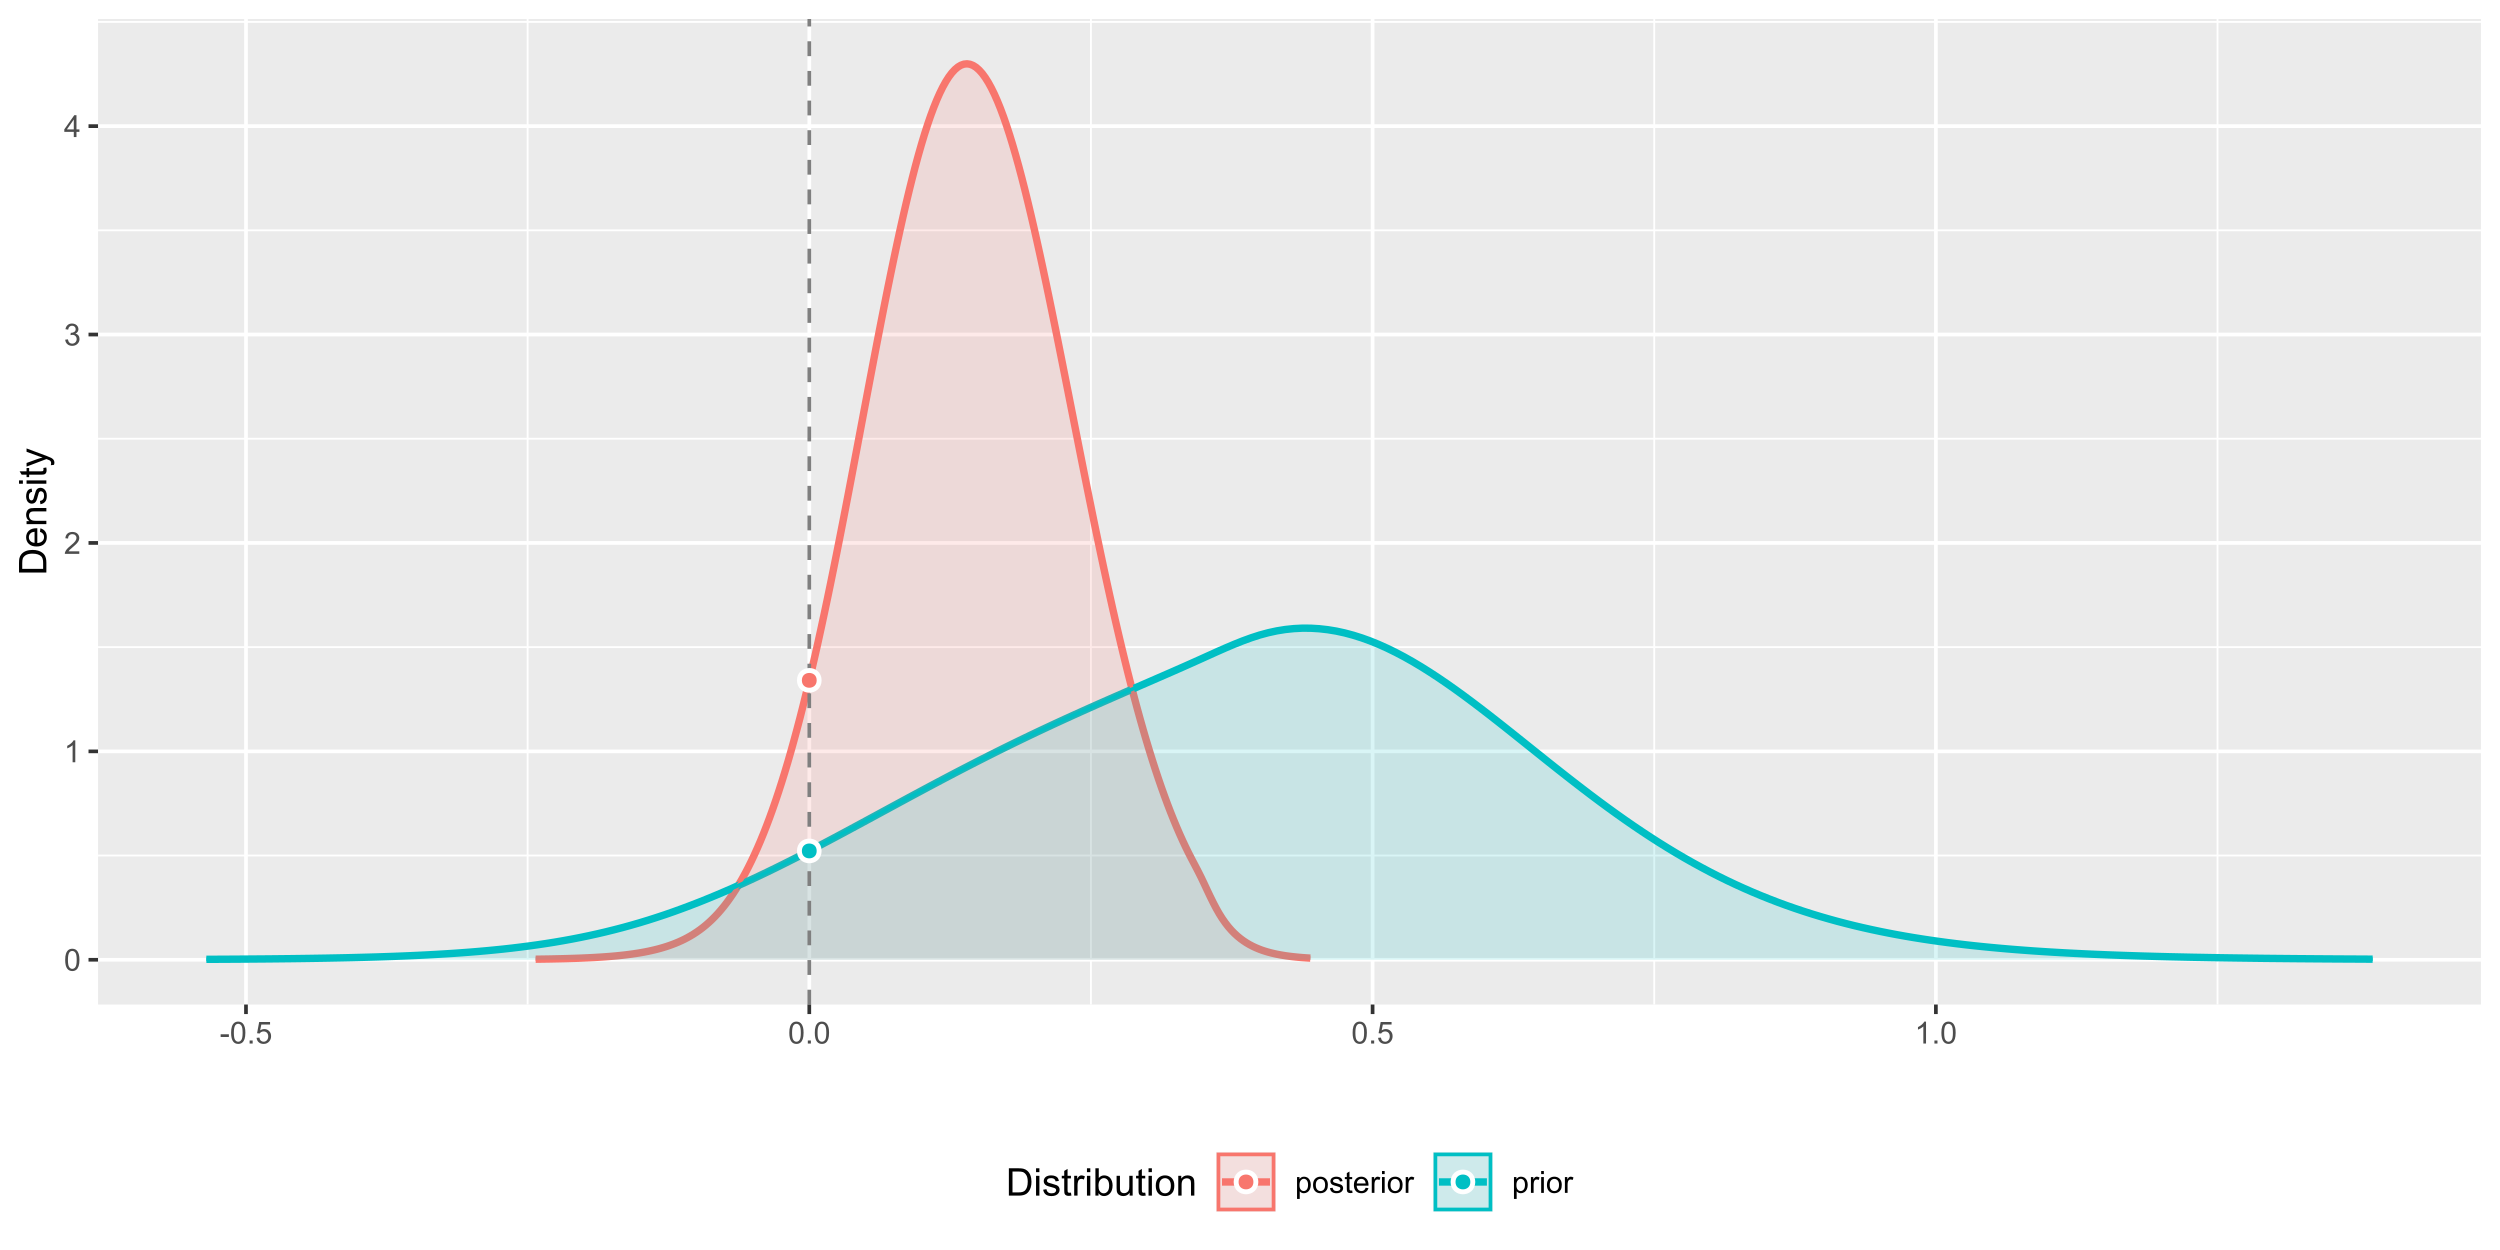 <?xml version="1.0" encoding="UTF-8"?>
<svg xmlns="http://www.w3.org/2000/svg" xmlns:xlink="http://www.w3.org/1999/xlink" width="720pt" height="360pt" viewBox="0 0 720 360" version="1.1">
<defs>
<g>
<symbol overflow="visible" id="glyph0-0">
<path style="stroke:none;" d="M 1.102 0 L 1.102 -5.5 L 5.5 -5.5 L 5.5 0 Z M 1.238 -0.137 L 5.363 -0.137 L 5.363 -5.363 L 1.238 -5.363 Z M 1.238 -0.137 "/>
</symbol>
<symbol overflow="visible" id="glyph0-1">
<path style="stroke:none;" d="M 0.367 -3.105 C 0.363 -3.848 0.438 -4.445 0.594 -4.902 C 0.742 -5.355 0.973 -5.707 1.277 -5.953 C 1.578 -6.199 1.957 -6.32 2.418 -6.324 C 2.754 -6.32 3.051 -6.254 3.309 -6.121 C 3.562 -5.984 3.773 -5.789 3.938 -5.531 C 4.102 -5.273 4.23 -4.961 4.328 -4.594 C 4.422 -4.227 4.469 -3.73 4.473 -3.105 C 4.469 -2.367 4.395 -1.77 4.242 -1.316 C 4.09 -0.859 3.863 -0.508 3.562 -0.262 C 3.258 -0.016 2.875 0.105 2.418 0.109 C 1.809 0.105 1.332 -0.109 0.988 -0.547 C 0.57 -1.066 0.363 -1.922 0.367 -3.105 Z M 1.16 -3.105 C 1.16 -2.07 1.281 -1.379 1.523 -1.039 C 1.766 -0.695 2.062 -0.527 2.418 -0.527 C 2.773 -0.527 3.074 -0.699 3.316 -1.043 C 3.559 -1.387 3.68 -2.074 3.68 -3.105 C 3.68 -4.145 3.559 -4.832 3.316 -5.172 C 3.074 -5.512 2.77 -5.684 2.41 -5.684 C 2.051 -5.684 1.77 -5.531 1.559 -5.234 C 1.293 -4.844 1.16 -4.137 1.16 -3.105 Z M 1.16 -3.105 "/>
</symbol>
<symbol overflow="visible" id="glyph0-2">
<path style="stroke:none;" d="M 3.277 0 L 2.504 0 L 2.504 -4.93 C 2.316 -4.75 2.074 -4.574 1.773 -4.395 C 1.469 -4.215 1.195 -4.082 0.957 -3.996 L 0.957 -4.742 C 1.387 -4.941 1.766 -5.188 2.09 -5.48 C 2.414 -5.77 2.645 -6.051 2.781 -6.324 L 3.277 -6.324 Z M 3.277 0 "/>
</symbol>
<symbol overflow="visible" id="glyph0-3">
<path style="stroke:none;" d="M 4.43 -0.742 L 4.43 0 L 0.266 0 C 0.258 -0.188 0.289 -0.367 0.355 -0.539 C 0.461 -0.82 0.629 -1.098 0.863 -1.375 C 1.094 -1.648 1.434 -1.965 1.879 -2.328 C 2.562 -2.887 3.023 -3.332 3.266 -3.664 C 3.5 -3.988 3.621 -4.301 3.625 -4.594 C 3.621 -4.898 3.512 -5.156 3.297 -5.367 C 3.074 -5.578 2.789 -5.684 2.441 -5.684 C 2.066 -5.684 1.77 -5.57 1.547 -5.348 C 1.32 -5.125 1.207 -4.816 1.207 -4.422 L 0.414 -4.504 C 0.465 -5.094 0.668 -5.543 1.027 -5.855 C 1.379 -6.164 1.855 -6.32 2.457 -6.324 C 3.059 -6.32 3.539 -6.152 3.891 -5.82 C 4.242 -5.484 4.418 -5.07 4.422 -4.578 C 4.418 -4.32 4.367 -4.074 4.266 -3.832 C 4.164 -3.59 3.992 -3.332 3.754 -3.062 C 3.512 -2.793 3.113 -2.426 2.562 -1.957 C 2.094 -1.566 1.797 -1.301 1.664 -1.16 C 1.531 -1.02 1.422 -0.879 1.34 -0.742 Z M 4.43 -0.742 "/>
</symbol>
<symbol overflow="visible" id="glyph0-4">
<path style="stroke:none;" d="M 0.371 -1.664 L 1.145 -1.766 C 1.23 -1.324 1.383 -1.008 1.598 -0.816 C 1.809 -0.621 2.066 -0.527 2.375 -0.527 C 2.734 -0.527 3.043 -0.652 3.297 -0.906 C 3.547 -1.156 3.672 -1.469 3.676 -1.844 C 3.672 -2.195 3.555 -2.488 3.324 -2.719 C 3.09 -2.949 2.797 -3.062 2.441 -3.066 C 2.293 -3.062 2.109 -3.035 1.895 -2.98 L 1.98 -3.66 C 2.031 -3.652 2.07 -3.648 2.105 -3.652 C 2.434 -3.648 2.73 -3.734 2.996 -3.91 C 3.254 -4.078 3.387 -4.344 3.391 -4.703 C 3.387 -4.984 3.289 -5.219 3.102 -5.406 C 2.906 -5.59 2.66 -5.684 2.359 -5.688 C 2.055 -5.684 1.805 -5.59 1.605 -5.402 C 1.402 -5.215 1.273 -4.93 1.219 -4.555 L 0.445 -4.691 C 0.539 -5.207 0.754 -5.609 1.09 -5.895 C 1.426 -6.18 1.844 -6.32 2.344 -6.324 C 2.688 -6.32 3.004 -6.246 3.293 -6.102 C 3.582 -5.953 3.801 -5.754 3.953 -5.5 C 4.105 -5.242 4.184 -4.973 4.184 -4.688 C 4.184 -4.414 4.109 -4.164 3.965 -3.945 C 3.816 -3.719 3.602 -3.543 3.316 -3.41 C 3.688 -3.324 3.977 -3.145 4.184 -2.875 C 4.391 -2.602 4.492 -2.262 4.496 -1.859 C 4.492 -1.305 4.293 -0.84 3.895 -0.461 C 3.492 -0.078 2.984 0.109 2.371 0.113 C 1.816 0.109 1.355 -0.051 0.992 -0.379 C 0.625 -0.707 0.418 -1.137 0.371 -1.664 Z M 0.371 -1.664 "/>
</symbol>
<symbol overflow="visible" id="glyph0-5">
<path style="stroke:none;" d="M 2.844 0 L 2.844 -1.508 L 0.113 -1.508 L 0.113 -2.219 L 2.988 -6.301 L 3.617 -6.301 L 3.617 -2.219 L 4.469 -2.219 L 4.469 -1.508 L 3.617 -1.508 L 3.617 0 Z M 2.844 -2.219 L 2.844 -5.059 L 0.871 -2.219 Z M 2.844 -2.219 "/>
</symbol>
<symbol overflow="visible" id="glyph0-6">
<path style="stroke:none;" d="M 0.281 -1.891 L 0.281 -2.668 L 2.656 -2.668 L 2.656 -1.891 Z M 0.281 -1.891 "/>
</symbol>
<symbol overflow="visible" id="glyph0-7">
<path style="stroke:none;" d="M 0.801 0 L 0.801 -0.883 L 1.68 -0.883 L 1.68 0 Z M 0.801 0 "/>
</symbol>
<symbol overflow="visible" id="glyph0-8">
<path style="stroke:none;" d="M 0.367 -1.648 L 1.176 -1.719 C 1.234 -1.32 1.375 -1.023 1.594 -0.824 C 1.812 -0.625 2.078 -0.527 2.391 -0.527 C 2.762 -0.527 3.074 -0.668 3.336 -0.949 C 3.59 -1.23 3.719 -1.602 3.723 -2.066 C 3.719 -2.504 3.594 -2.852 3.348 -3.109 C 3.098 -3.363 2.773 -3.492 2.375 -3.492 C 2.125 -3.492 1.902 -3.434 1.703 -3.32 C 1.5 -3.207 1.344 -3.062 1.23 -2.883 L 0.504 -2.977 L 1.113 -6.215 L 4.246 -6.215 L 4.246 -5.473 L 1.73 -5.473 L 1.391 -3.781 C 1.766 -4.039 2.164 -4.172 2.582 -4.176 C 3.129 -4.172 3.594 -3.98 3.973 -3.605 C 4.352 -3.223 4.539 -2.734 4.543 -2.137 C 4.539 -1.562 4.375 -1.07 4.043 -0.656 C 3.637 -0.148 3.086 0.105 2.391 0.109 C 1.816 0.105 1.348 -0.051 0.984 -0.371 C 0.621 -0.691 0.414 -1.117 0.367 -1.648 Z M 0.367 -1.648 "/>
</symbol>
<symbol overflow="visible" id="glyph0-9">
<path style="stroke:none;" d="M 0.578 1.75 L 0.578 -4.562 L 1.285 -4.562 L 1.285 -3.969 C 1.449 -4.199 1.637 -4.375 1.848 -4.492 C 2.051 -4.605 2.305 -4.664 2.609 -4.668 C 2.992 -4.664 3.336 -4.562 3.637 -4.367 C 3.934 -4.164 4.16 -3.883 4.312 -3.516 C 4.465 -3.148 4.539 -2.746 4.543 -2.316 C 4.539 -1.848 4.457 -1.43 4.289 -1.055 C 4.121 -0.68 3.875 -0.391 3.559 -0.195 C 3.238 0.004 2.902 0.098 2.551 0.102 C 2.289 0.098 2.059 0.047 1.855 -0.059 C 1.648 -0.168 1.48 -0.305 1.352 -0.473 L 1.352 1.75 Z M 1.281 -2.258 C 1.277 -1.664 1.395 -1.23 1.637 -0.953 C 1.871 -0.668 2.16 -0.527 2.5 -0.531 C 2.84 -0.527 3.133 -0.672 3.383 -0.969 C 3.625 -1.258 3.75 -1.711 3.75 -2.32 C 3.75 -2.898 3.629 -3.332 3.391 -3.625 C 3.152 -3.914 2.867 -4.059 2.535 -4.062 C 2.203 -4.059 1.91 -3.906 1.66 -3.598 C 1.402 -3.289 1.277 -2.84 1.281 -2.258 Z M 1.281 -2.258 "/>
</symbol>
<symbol overflow="visible" id="glyph0-10">
<path style="stroke:none;" d="M 0.293 -2.281 C 0.293 -3.125 0.527 -3.754 0.996 -4.16 C 1.387 -4.496 1.863 -4.664 2.434 -4.668 C 3.059 -4.664 3.57 -4.457 3.969 -4.051 C 4.363 -3.637 4.562 -3.07 4.566 -2.348 C 4.562 -1.758 4.477 -1.297 4.301 -0.961 C 4.125 -0.625 3.867 -0.363 3.535 -0.176 C 3.195 0.008 2.828 0.098 2.434 0.102 C 1.789 0.098 1.273 -0.102 0.883 -0.512 C 0.488 -0.918 0.293 -1.508 0.293 -2.281 Z M 1.086 -2.281 C 1.082 -1.695 1.211 -1.258 1.469 -0.969 C 1.723 -0.672 2.043 -0.527 2.434 -0.531 C 2.812 -0.527 3.133 -0.672 3.391 -0.969 C 3.645 -1.258 3.773 -1.707 3.773 -2.309 C 3.773 -2.871 3.645 -3.297 3.387 -3.59 C 3.129 -3.879 2.809 -4.023 2.434 -4.027 C 2.043 -4.023 1.723 -3.879 1.469 -3.594 C 1.211 -3.301 1.082 -2.863 1.086 -2.281 Z M 1.086 -2.281 "/>
</symbol>
<symbol overflow="visible" id="glyph0-11">
<path style="stroke:none;" d="M 0.27 -1.363 L 1.035 -1.484 C 1.078 -1.172 1.199 -0.938 1.395 -0.777 C 1.59 -0.609 1.863 -0.527 2.219 -0.531 C 2.57 -0.527 2.832 -0.602 3.008 -0.75 C 3.176 -0.895 3.262 -1.062 3.266 -1.258 C 3.262 -1.43 3.188 -1.566 3.039 -1.672 C 2.93 -1.734 2.664 -1.824 2.246 -1.934 C 1.676 -2.074 1.285 -2.195 1.066 -2.305 C 0.848 -2.406 0.68 -2.551 0.566 -2.738 C 0.453 -2.918 0.398 -3.125 0.398 -3.352 C 0.398 -3.555 0.445 -3.742 0.539 -3.914 C 0.633 -4.086 0.758 -4.23 0.918 -4.348 C 1.039 -4.434 1.203 -4.508 1.41 -4.574 C 1.617 -4.633 1.84 -4.664 2.078 -4.668 C 2.434 -4.664 2.75 -4.613 3.023 -4.512 C 3.293 -4.406 3.492 -4.266 3.621 -4.09 C 3.75 -3.914 3.84 -3.68 3.891 -3.387 L 3.133 -3.281 C 3.098 -3.516 2.996 -3.699 2.832 -3.832 C 2.664 -3.965 2.434 -4.031 2.137 -4.031 C 1.777 -4.031 1.523 -3.973 1.375 -3.855 C 1.223 -3.738 1.148 -3.598 1.148 -3.441 C 1.148 -3.34 1.18 -3.25 1.242 -3.172 C 1.305 -3.086 1.402 -3.02 1.539 -2.965 C 1.613 -2.934 1.84 -2.867 2.223 -2.766 C 2.766 -2.617 3.148 -2.496 3.367 -2.406 C 3.582 -2.312 3.75 -2.176 3.875 -2 C 3.996 -1.82 4.059 -1.602 4.062 -1.34 C 4.059 -1.078 3.984 -0.836 3.836 -0.609 C 3.684 -0.383 3.465 -0.207 3.184 -0.082 C 2.895 0.039 2.574 0.098 2.223 0.102 C 1.625 0.098 1.172 -0.02 0.863 -0.266 C 0.551 -0.508 0.355 -0.875 0.27 -1.363 Z M 0.27 -1.363 "/>
</symbol>
<symbol overflow="visible" id="glyph0-12">
<path style="stroke:none;" d="M 2.27 -0.691 L 2.379 -0.008 C 2.16 0.039 1.965 0.059 1.797 0.059 C 1.512 0.059 1.293 0.016 1.141 -0.074 C 0.984 -0.16 0.875 -0.277 0.816 -0.422 C 0.75 -0.566 0.719 -0.871 0.723 -1.336 L 0.723 -3.961 L 0.156 -3.961 L 0.156 -4.562 L 0.723 -4.562 L 0.723 -5.695 L 1.492 -6.156 L 1.492 -4.562 L 2.27 -4.562 L 2.27 -3.961 L 1.492 -3.961 L 1.492 -1.293 C 1.488 -1.07 1.5 -0.93 1.531 -0.867 C 1.555 -0.805 1.602 -0.754 1.664 -0.715 C 1.727 -0.676 1.812 -0.656 1.93 -0.66 C 2.012 -0.656 2.125 -0.668 2.27 -0.691 Z M 2.27 -0.691 "/>
</symbol>
<symbol overflow="visible" id="glyph0-13">
<path style="stroke:none;" d="M 3.703 -1.469 L 4.504 -1.371 C 4.375 -0.902 4.141 -0.539 3.801 -0.285 C 3.461 -0.027 3.027 0.098 2.496 0.102 C 1.828 0.098 1.297 -0.102 0.906 -0.512 C 0.512 -0.918 0.316 -1.496 0.32 -2.242 C 0.316 -3.008 0.516 -3.605 0.914 -4.031 C 1.309 -4.453 1.82 -4.664 2.453 -4.668 C 3.059 -4.664 3.555 -4.457 3.945 -4.043 C 4.328 -3.629 4.523 -3.043 4.527 -2.289 C 4.523 -2.242 4.523 -2.176 4.523 -2.086 L 1.121 -2.086 C 1.145 -1.582 1.289 -1.195 1.547 -0.93 C 1.801 -0.66 2.117 -0.527 2.5 -0.531 C 2.781 -0.527 3.023 -0.602 3.227 -0.754 C 3.426 -0.902 3.586 -1.141 3.703 -1.469 Z M 1.164 -2.719 L 3.711 -2.719 C 3.672 -3.102 3.578 -3.387 3.422 -3.582 C 3.172 -3.879 2.852 -4.031 2.461 -4.031 C 2.105 -4.031 1.805 -3.91 1.566 -3.672 C 1.32 -3.434 1.188 -3.117 1.164 -2.719 Z M 1.164 -2.719 "/>
</symbol>
<symbol overflow="visible" id="glyph0-14">
<path style="stroke:none;" d="M 0.57 0 L 0.57 -4.562 L 1.266 -4.562 L 1.266 -3.871 C 1.445 -4.191 1.609 -4.406 1.758 -4.512 C 1.906 -4.613 2.07 -4.664 2.258 -4.668 C 2.516 -4.664 2.781 -4.582 3.051 -4.418 L 2.785 -3.699 C 2.59 -3.809 2.402 -3.867 2.219 -3.867 C 2.047 -3.867 1.895 -3.816 1.762 -3.715 C 1.625 -3.613 1.527 -3.473 1.473 -3.293 C 1.383 -3.016 1.34 -2.715 1.344 -2.391 L 1.344 0 Z M 0.57 0 "/>
</symbol>
<symbol overflow="visible" id="glyph0-15">
<path style="stroke:none;" d="M 0.586 -5.41 L 0.586 -6.301 L 1.359 -6.301 L 1.359 -5.41 Z M 0.586 0 L 0.586 -4.562 L 1.359 -4.562 L 1.359 0 Z M 0.586 0 "/>
</symbol>
<symbol overflow="visible" id="glyph1-0">
<path style="stroke:none;" d="M 0 -1.375 L -6.875 -1.375 L -6.875 -6.875 L 0 -6.875 Z M -0.172 -1.547 L -0.172 -6.703 L -6.703 -6.703 L -6.703 -1.547 Z M -0.172 -1.547 "/>
</symbol>
<symbol overflow="visible" id="glyph1-1">
<path style="stroke:none;" d="M 0 -0.848 L -7.875 -0.848 L -7.875 -3.562 C -7.875 -4.172 -7.836 -4.637 -7.762 -4.965 C -7.656 -5.41 -7.469 -5.797 -7.195 -6.117 C -6.844 -6.531 -6.395 -6.84 -5.852 -7.051 C -5.301 -7.254 -4.676 -7.359 -3.98 -7.359 C -3.379 -7.359 -2.848 -7.289 -2.387 -7.148 C -1.922 -7.008 -1.543 -6.828 -1.242 -6.609 C -0.938 -6.391 -0.699 -6.152 -0.527 -5.895 C -0.355 -5.633 -0.223 -5.316 -0.133 -4.953 C -0.043 -4.586 0 -4.168 0 -3.691 Z M -0.93 -1.891 L -0.93 -3.57 C -0.926 -4.086 -0.973 -4.496 -1.074 -4.793 C -1.168 -5.09 -1.305 -5.324 -1.48 -5.5 C -1.727 -5.746 -2.059 -5.938 -2.477 -6.078 C -2.895 -6.211 -3.402 -6.281 -3.996 -6.285 C -4.816 -6.281 -5.449 -6.145 -5.895 -5.879 C -6.336 -5.605 -6.633 -5.277 -6.785 -4.895 C -6.891 -4.609 -6.941 -4.16 -6.945 -3.547 L -6.945 -1.891 Z M -0.93 -1.891 "/>
</symbol>
<symbol overflow="visible" id="glyph1-2">
<path style="stroke:none;" d="M -1.836 -4.629 L -1.715 -5.629 C -1.125 -5.469 -0.672 -5.176 -0.352 -4.75 C -0.031 -4.324 0.129 -3.781 0.129 -3.121 C 0.129 -2.281 -0.125 -1.617 -0.641 -1.133 C -1.152 -0.641 -1.875 -0.398 -2.805 -0.402 C -3.762 -0.398 -4.504 -0.645 -5.035 -1.145 C -5.562 -1.637 -5.828 -2.277 -5.832 -3.066 C -5.828 -3.824 -5.57 -4.449 -5.051 -4.934 C -4.531 -5.418 -3.801 -5.66 -2.863 -5.66 C -2.805 -5.66 -2.719 -5.656 -2.605 -5.656 L -2.605 -1.402 C -1.977 -1.434 -1.496 -1.613 -1.164 -1.934 C -0.828 -2.25 -0.66 -2.645 -0.664 -3.125 C -0.66 -3.477 -0.754 -3.781 -0.941 -4.031 C -1.125 -4.281 -1.422 -4.48 -1.836 -4.629 Z M -3.398 -1.457 L -3.398 -4.641 C -3.879 -4.598 -4.238 -4.473 -4.48 -4.273 C -4.852 -3.961 -5.039 -3.562 -5.039 -3.078 C -5.039 -2.629 -4.891 -2.258 -4.594 -1.957 C -4.297 -1.652 -3.898 -1.484 -3.398 -1.457 Z M -3.398 -1.457 "/>
</symbol>
<symbol overflow="visible" id="glyph1-3">
<path style="stroke:none;" d="M 0 -0.727 L -5.703 -0.727 L -5.703 -1.594 L -4.895 -1.594 C -5.516 -2.012 -5.828 -2.617 -5.832 -3.41 C -5.828 -3.754 -5.766 -4.066 -5.645 -4.355 C -5.52 -4.641 -5.359 -4.859 -5.16 -5.004 C -4.957 -5.145 -4.719 -5.242 -4.445 -5.305 C -4.266 -5.336 -3.953 -5.355 -3.508 -5.359 L 0 -5.359 L 0 -4.395 L -3.469 -4.395 C -3.863 -4.395 -4.156 -4.355 -4.352 -4.281 C -4.543 -4.203 -4.699 -4.07 -4.82 -3.879 C -4.934 -3.688 -4.992 -3.461 -4.996 -3.207 C -4.992 -2.793 -4.859 -2.438 -4.602 -2.141 C -4.336 -1.836 -3.844 -1.688 -3.117 -1.691 L 0 -1.691 Z M 0 -0.727 "/>
</symbol>
<symbol overflow="visible" id="glyph1-4">
<path style="stroke:none;" d="M -1.703 -0.34 L -1.852 -1.293 C -1.469 -1.344 -1.172 -1.492 -0.969 -1.742 C -0.762 -1.984 -0.66 -2.328 -0.664 -2.773 C -0.66 -3.211 -0.75 -3.539 -0.934 -3.758 C -1.113 -3.969 -1.328 -4.078 -1.574 -4.082 C -1.789 -4.078 -1.961 -3.984 -2.09 -3.797 C -2.172 -3.664 -2.281 -3.332 -2.418 -2.809 C -2.594 -2.098 -2.75 -1.609 -2.883 -1.336 C -3.012 -1.062 -3.191 -0.852 -3.422 -0.711 C -3.652 -0.566 -3.906 -0.496 -4.188 -0.5 C -4.441 -0.496 -4.676 -0.555 -4.895 -0.672 C -5.105 -0.785 -5.289 -0.945 -5.438 -1.148 C -5.547 -1.297 -5.637 -1.5 -5.715 -1.762 C -5.789 -2.02 -5.828 -2.301 -5.832 -2.602 C -5.828 -3.047 -5.766 -3.438 -5.637 -3.777 C -5.508 -4.113 -5.332 -4.363 -5.113 -4.527 C -4.891 -4.688 -4.598 -4.797 -4.234 -4.859 L -4.102 -3.914 C -4.395 -3.871 -4.621 -3.746 -4.789 -3.543 C -4.953 -3.336 -5.039 -3.043 -5.039 -2.668 C -5.039 -2.223 -4.965 -1.906 -4.816 -1.719 C -4.668 -1.523 -4.496 -1.43 -4.301 -1.434 C -4.176 -1.43 -4.062 -1.469 -3.965 -1.551 C -3.859 -1.629 -3.773 -1.754 -3.707 -1.922 C -3.668 -2.016 -3.586 -2.301 -3.461 -2.777 C -3.273 -3.461 -3.121 -3.938 -3.008 -4.207 C -2.891 -4.477 -2.723 -4.688 -2.5 -4.844 C -2.277 -4.996 -2.004 -5.074 -1.676 -5.074 C -1.352 -5.074 -1.047 -4.98 -0.766 -4.793 C -0.48 -4.605 -0.262 -4.332 -0.105 -3.98 C 0.051 -3.621 0.129 -3.223 0.129 -2.777 C 0.129 -2.035 -0.023 -1.469 -0.332 -1.082 C -0.641 -0.691 -1.098 -0.445 -1.703 -0.34 Z M -1.703 -0.34 "/>
</symbol>
<symbol overflow="visible" id="glyph1-5">
<path style="stroke:none;" d="M -6.762 -0.73 L -7.875 -0.73 L -7.875 -1.699 L -6.762 -1.699 Z M 0 -0.73 L -5.703 -0.73 L -5.703 -1.699 L 0 -1.695 Z M 0 -0.73 "/>
</symbol>
<symbol overflow="visible" id="glyph1-6">
<path style="stroke:none;" d="M -0.863 -2.836 L -0.012 -2.977 C 0.043 -2.703 0.07 -2.457 0.074 -2.246 C 0.07 -1.891 0.02 -1.621 -0.09 -1.43 C -0.199 -1.234 -0.348 -1.098 -0.527 -1.02 C -0.707 -0.941 -1.086 -0.902 -1.672 -0.902 L -4.953 -0.902 L -4.953 -0.195 L -5.703 -0.195 L -5.703 -0.902 L -7.117 -0.902 L -7.695 -1.863 L -5.703 -1.863 L -5.703 -2.836 L -4.953 -2.836 L -4.953 -1.863 L -1.617 -1.863 C -1.34 -1.863 -1.16 -1.879 -1.082 -1.914 C -1 -1.945 -0.938 -2 -0.895 -2.078 C -0.848 -2.152 -0.824 -2.262 -0.828 -2.41 C -0.824 -2.516 -0.836 -2.66 -0.863 -2.836 Z M -0.863 -2.836 "/>
</symbol>
<symbol overflow="visible" id="glyph1-7">
<path style="stroke:none;" d="M 2.195 -0.684 L 1.289 -0.574 C 1.344 -0.785 1.371 -0.969 1.375 -1.129 C 1.371 -1.34 1.336 -1.512 1.266 -1.641 C 1.195 -1.77 1.094 -1.875 0.969 -1.961 C 0.867 -2.02 0.629 -2.117 0.246 -2.258 C 0.191 -2.27 0.113 -2.301 0.012 -2.344 L -5.703 -0.176 L -5.703 -1.219 L -2.402 -2.406 C -1.98 -2.559 -1.539 -2.695 -1.078 -2.82 C -1.523 -2.926 -1.957 -3.059 -2.379 -3.219 L -5.703 -4.438 L -5.703 -5.402 L 0.098 -3.234 C 0.719 -3 1.148 -2.816 1.391 -2.691 C 1.707 -2.516 1.941 -2.32 2.094 -2.098 C 2.238 -1.875 2.312 -1.609 2.316 -1.305 C 2.312 -1.117 2.273 -0.91 2.195 -0.684 Z M 2.195 -0.684 "/>
</symbol>
<symbol overflow="visible" id="glyph2-0">
<path style="stroke:none;" d="M 1.375 0 L 1.375 -6.875 L 6.875 -6.875 L 6.875 0 Z M 1.547 -0.172 L 6.703 -0.172 L 6.703 -6.703 L 1.547 -6.703 Z M 1.547 -0.172 "/>
</symbol>
<symbol overflow="visible" id="glyph2-1">
<path style="stroke:none;" d="M 0.848 0 L 0.848 -7.875 L 3.562 -7.875 C 4.172 -7.875 4.637 -7.836 4.961 -7.762 C 5.41 -7.656 5.797 -7.469 6.117 -7.195 C 6.531 -6.844 6.84 -6.395 7.051 -5.852 C 7.254 -5.301 7.359 -4.676 7.359 -3.98 C 7.359 -3.379 7.289 -2.848 7.148 -2.387 C 7.008 -1.922 6.828 -1.543 6.609 -1.242 C 6.391 -0.938 6.152 -0.699 5.895 -0.527 C 5.633 -0.355 5.316 -0.223 4.953 -0.133 C 4.586 -0.043 4.168 0 3.691 0 Z M 1.891 -0.93 L 3.57 -0.93 C 4.086 -0.926 4.496 -0.973 4.793 -1.074 C 5.09 -1.168 5.324 -1.305 5.5 -1.484 C 5.746 -1.727 5.938 -2.059 6.078 -2.477 C 6.211 -2.895 6.281 -3.402 6.285 -3.996 C 6.281 -4.816 6.145 -5.449 5.879 -5.895 C 5.605 -6.336 5.277 -6.633 4.895 -6.785 C 4.609 -6.891 4.16 -6.941 3.547 -6.945 L 1.891 -6.945 Z M 1.891 -0.93 "/>
</symbol>
<symbol overflow="visible" id="glyph2-2">
<path style="stroke:none;" d="M 0.73 -6.762 L 0.73 -7.875 L 1.695 -7.875 L 1.695 -6.762 Z M 0.73 0 L 0.73 -5.703 L 1.695 -5.703 L 1.695 0 Z M 0.73 0 "/>
</symbol>
<symbol overflow="visible" id="glyph2-3">
<path style="stroke:none;" d="M 0.34 -1.703 L 1.293 -1.852 C 1.344 -1.469 1.492 -1.172 1.742 -0.969 C 1.984 -0.762 2.328 -0.66 2.773 -0.664 C 3.211 -0.66 3.539 -0.75 3.758 -0.934 C 3.969 -1.113 4.078 -1.328 4.082 -1.574 C 4.078 -1.789 3.984 -1.961 3.797 -2.09 C 3.664 -2.172 3.332 -2.281 2.809 -2.418 C 2.098 -2.594 1.605 -2.75 1.332 -2.883 C 1.055 -3.012 0.848 -3.191 0.711 -3.422 C 0.566 -3.652 0.496 -3.906 0.5 -4.188 C 0.496 -4.441 0.555 -4.676 0.672 -4.895 C 0.785 -5.105 0.945 -5.289 1.148 -5.438 C 1.297 -5.547 1.5 -5.637 1.762 -5.715 C 2.02 -5.789 2.301 -5.828 2.602 -5.832 C 3.047 -5.828 3.438 -5.766 3.777 -5.637 C 4.113 -5.508 4.363 -5.332 4.527 -5.113 C 4.688 -4.891 4.797 -4.598 4.859 -4.234 L 3.914 -4.102 C 3.871 -4.395 3.746 -4.621 3.543 -4.789 C 3.336 -4.953 3.043 -5.039 2.668 -5.039 C 2.223 -5.039 1.906 -4.965 1.719 -4.816 C 1.523 -4.668 1.43 -4.496 1.434 -4.301 C 1.43 -4.176 1.469 -4.062 1.551 -3.965 C 1.629 -3.859 1.754 -3.773 1.922 -3.707 C 2.016 -3.668 2.301 -3.586 2.777 -3.461 C 3.461 -3.273 3.938 -3.121 4.207 -3.008 C 4.477 -2.891 4.688 -2.723 4.844 -2.504 C 4.996 -2.277 5.074 -2.004 5.074 -1.676 C 5.074 -1.352 4.98 -1.047 4.793 -0.766 C 4.605 -0.48 4.332 -0.262 3.98 -0.105 C 3.621 0.051 3.223 0.129 2.777 0.129 C 2.035 0.129 1.469 -0.023 1.082 -0.332 C 0.691 -0.641 0.445 -1.098 0.34 -1.703 Z M 0.34 -1.703 "/>
</symbol>
<symbol overflow="visible" id="glyph2-4">
<path style="stroke:none;" d="M 2.836 -0.863 L 2.977 -0.012 C 2.703 0.043 2.457 0.07 2.246 0.074 C 1.891 0.07 1.621 0.02 1.43 -0.09 C 1.234 -0.199 1.098 -0.348 1.02 -0.527 C 0.941 -0.707 0.902 -1.086 0.902 -1.672 L 0.902 -4.953 L 0.195 -4.953 L 0.195 -5.703 L 0.902 -5.703 L 0.902 -7.117 L 1.863 -7.695 L 1.863 -5.703 L 2.836 -5.703 L 2.836 -4.953 L 1.863 -4.953 L 1.863 -1.617 C 1.863 -1.34 1.879 -1.16 1.914 -1.086 C 1.945 -1.004 2 -0.941 2.078 -0.898 C 2.152 -0.848 2.262 -0.824 2.41 -0.828 C 2.516 -0.824 2.66 -0.836 2.836 -0.863 Z M 2.836 -0.863 "/>
</symbol>
<symbol overflow="visible" id="glyph2-5">
<path style="stroke:none;" d="M 0.715 0 L 0.715 -5.703 L 1.586 -5.703 L 1.586 -4.84 C 1.805 -5.242 2.008 -5.508 2.199 -5.637 C 2.383 -5.766 2.59 -5.828 2.82 -5.832 C 3.141 -5.828 3.473 -5.727 3.812 -5.523 L 3.48 -4.625 C 3.242 -4.762 3.004 -4.832 2.773 -4.836 C 2.555 -4.832 2.363 -4.77 2.199 -4.645 C 2.027 -4.516 1.91 -4.34 1.844 -4.113 C 1.73 -3.77 1.676 -3.391 1.68 -2.984 L 1.68 0 Z M 0.715 0 "/>
</symbol>
<symbol overflow="visible" id="glyph2-6">
<path style="stroke:none;" d="M 1.617 0 L 0.719 0 L 0.719 -7.875 L 1.688 -7.875 L 1.688 -5.066 C 2.094 -5.574 2.613 -5.828 3.25 -5.832 C 3.598 -5.828 3.93 -5.758 4.246 -5.621 C 4.555 -5.477 4.812 -5.277 5.02 -5.023 C 5.219 -4.766 5.379 -4.457 5.496 -4.098 C 5.609 -3.73 5.664 -3.344 5.668 -2.938 C 5.664 -1.957 5.422 -1.203 4.941 -0.672 C 4.453 -0.137 3.875 0.129 3.203 0.129 C 2.527 0.129 2 -0.152 1.617 -0.715 Z M 1.605 -2.895 C 1.605 -2.207 1.699 -1.711 1.887 -1.414 C 2.191 -0.91 2.602 -0.66 3.121 -0.664 C 3.539 -0.66 3.902 -0.844 4.215 -1.215 C 4.52 -1.578 4.676 -2.129 4.68 -2.859 C 4.676 -3.602 4.527 -4.148 4.234 -4.508 C 3.938 -4.859 3.582 -5.039 3.164 -5.039 C 2.742 -5.039 2.375 -4.855 2.066 -4.488 C 1.758 -4.121 1.605 -3.59 1.605 -2.895 Z M 1.605 -2.895 "/>
</symbol>
<symbol overflow="visible" id="glyph2-7">
<path style="stroke:none;" d="M 4.465 0 L 4.465 -0.836 C 4.02 -0.191 3.414 0.129 2.652 0.129 C 2.312 0.129 2 0.066 1.711 -0.062 C 1.418 -0.191 1.199 -0.355 1.059 -0.551 C 0.914 -0.746 0.816 -0.984 0.762 -1.266 C 0.723 -1.453 0.703 -1.754 0.703 -2.172 L 0.703 -5.703 L 1.672 -5.703 L 1.672 -2.539 C 1.668 -2.031 1.688 -1.691 1.73 -1.52 C 1.785 -1.262 1.914 -1.062 2.113 -0.922 C 2.309 -0.773 2.555 -0.703 2.848 -0.703 C 3.137 -0.703 3.406 -0.777 3.66 -0.926 C 3.914 -1.074 4.094 -1.273 4.199 -1.531 C 4.305 -1.785 4.359 -2.16 4.359 -2.648 L 4.359 -5.703 L 5.328 -5.703 L 5.328 0 Z M 4.465 0 "/>
</symbol>
<symbol overflow="visible" id="glyph2-8">
<path style="stroke:none;" d="M 0.367 -2.852 C 0.363 -3.906 0.656 -4.688 1.246 -5.199 C 1.734 -5.617 2.332 -5.828 3.039 -5.832 C 3.82 -5.828 4.461 -5.574 4.961 -5.062 C 5.457 -4.547 5.707 -3.836 5.711 -2.934 C 5.707 -2.195 5.598 -1.617 5.379 -1.199 C 5.156 -0.777 4.832 -0.449 4.414 -0.219 C 3.992 0.016 3.535 0.129 3.039 0.129 C 2.238 0.129 1.594 -0.125 1.105 -0.637 C 0.609 -1.148 0.363 -1.887 0.367 -2.852 Z M 1.359 -2.852 C 1.359 -2.121 1.516 -1.574 1.836 -1.211 C 2.152 -0.844 2.555 -0.66 3.039 -0.664 C 3.516 -0.66 3.914 -0.844 4.234 -1.211 C 4.551 -1.574 4.711 -2.133 4.715 -2.883 C 4.711 -3.586 4.551 -4.117 4.234 -4.484 C 3.91 -4.844 3.512 -5.027 3.039 -5.031 C 2.555 -5.027 2.152 -4.848 1.836 -4.488 C 1.516 -4.129 1.359 -3.582 1.359 -2.852 Z M 1.359 -2.852 "/>
</symbol>
<symbol overflow="visible" id="glyph2-9">
<path style="stroke:none;" d="M 0.727 0 L 0.727 -5.703 L 1.594 -5.703 L 1.594 -4.895 C 2.012 -5.516 2.617 -5.828 3.41 -5.832 C 3.754 -5.828 4.066 -5.766 4.355 -5.645 C 4.641 -5.52 4.859 -5.359 5.004 -5.16 C 5.145 -4.957 5.242 -4.719 5.305 -4.445 C 5.336 -4.266 5.355 -3.953 5.359 -3.508 L 5.359 0 L 4.395 0 L 4.395 -3.469 C 4.395 -3.863 4.355 -4.156 4.281 -4.352 C 4.203 -4.543 4.07 -4.699 3.879 -4.82 C 3.688 -4.934 3.461 -4.992 3.207 -4.996 C 2.793 -4.992 2.438 -4.859 2.141 -4.602 C 1.836 -4.336 1.688 -3.844 1.691 -3.117 L 1.691 0 Z M 0.727 0 "/>
</symbol>
</g>
<clipPath id="clip1">
  <path d="M 28.234 5.48 L 714.52 5.48 L 714.52 289.312 L 28.234 289.312 Z M 28.234 5.48 "/>
</clipPath>
<clipPath id="clip2">
  <path d="M 28.234 246 L 714.52 246 L 714.52 247 L 28.234 247 Z M 28.234 246 "/>
</clipPath>
<clipPath id="clip3">
  <path d="M 28.234 186 L 714.52 186 L 714.52 187 L 28.234 187 Z M 28.234 186 "/>
</clipPath>
<clipPath id="clip4">
  <path d="M 28.234 126 L 714.52 126 L 714.52 127 L 28.234 127 Z M 28.234 126 "/>
</clipPath>
<clipPath id="clip5">
  <path d="M 28.234 66 L 714.52 66 L 714.52 67 L 28.234 67 Z M 28.234 66 "/>
</clipPath>
<clipPath id="clip6">
  <path d="M 28.234 6 L 714.52 6 L 714.52 7 L 28.234 7 Z M 28.234 6 "/>
</clipPath>
<clipPath id="clip7">
  <path d="M 151 5.48 L 153 5.48 L 153 289.312 L 151 289.312 Z M 151 5.48 "/>
</clipPath>
<clipPath id="clip8">
  <path d="M 313 5.48 L 315 5.48 L 315 289.312 L 313 289.312 Z M 313 5.48 "/>
</clipPath>
<clipPath id="clip9">
  <path d="M 476 5.48 L 477 5.48 L 477 289.312 L 476 289.312 Z M 476 5.48 "/>
</clipPath>
<clipPath id="clip10">
  <path d="M 638 5.48 L 639 5.48 L 639 289.312 L 638 289.312 Z M 638 5.48 "/>
</clipPath>
<clipPath id="clip11">
  <path d="M 28.234 275 L 714.52 275 L 714.52 277 L 28.234 277 Z M 28.234 275 "/>
</clipPath>
<clipPath id="clip12">
  <path d="M 28.234 215 L 714.52 215 L 714.52 217 L 28.234 217 Z M 28.234 215 "/>
</clipPath>
<clipPath id="clip13">
  <path d="M 28.234 155 L 714.52 155 L 714.52 157 L 28.234 157 Z M 28.234 155 "/>
</clipPath>
<clipPath id="clip14">
  <path d="M 28.234 95 L 714.52 95 L 714.52 97 L 28.234 97 Z M 28.234 95 "/>
</clipPath>
<clipPath id="clip15">
  <path d="M 28.234 35 L 714.52 35 L 714.52 37 L 28.234 37 Z M 28.234 35 "/>
</clipPath>
<clipPath id="clip16">
  <path d="M 70 5.48 L 72 5.48 L 72 289.312 L 70 289.312 Z M 70 5.48 "/>
</clipPath>
<clipPath id="clip17">
  <path d="M 232 5.48 L 234 5.48 L 234 289.312 L 232 289.312 Z M 232 5.48 "/>
</clipPath>
<clipPath id="clip18">
  <path d="M 394 5.48 L 396 5.48 L 396 289.312 L 394 289.312 Z M 394 5.48 "/>
</clipPath>
<clipPath id="clip19">
  <path d="M 557 5.48 L 559 5.48 L 559 289.312 L 557 289.312 Z M 557 5.48 "/>
</clipPath>
<clipPath id="clip20">
  <path d="M 232 5.48 L 234 5.48 L 234 289.312 L 232 289.312 Z M 232 5.48 "/>
</clipPath>
</defs>
<g id="surface154">
<rect x="0" y="0" width="720" height="360" style="fill:rgb(100%,100%,100%);fill-opacity:1;stroke:none;"/>
<rect x="0" y="0" width="720" height="360" style="fill:rgb(100%,100%,100%);fill-opacity:1;stroke:none;"/>
<path style="fill:none;stroke-width:1.067;stroke-linecap:round;stroke-linejoin:round;stroke:rgb(100%,100%,100%);stroke-opacity:1;stroke-miterlimit:10;" d="M 0 360 L 720 360 L 720 0 L 0 0 Z M 0 360 "/>
<g clip-path="url(#clip1)" clip-rule="nonzero">
<path style=" stroke:none;fill-rule:nonzero;fill:rgb(92.157%,92.157%,92.157%);fill-opacity:1;" d="M 28.234 289.312 L 714.52 289.312 L 714.52 5.48 L 28.234 5.48 Z M 28.234 289.312 "/>
</g>
<g clip-path="url(#clip2)" clip-rule="nonzero">
<path style="fill:none;stroke-width:0.533;stroke-linecap:butt;stroke-linejoin:round;stroke:rgb(100%,100%,100%);stroke-opacity:1;stroke-miterlimit:10;" d="M 28.234 246.398 L 714.52 246.398 "/>
</g>
<g clip-path="url(#clip3)" clip-rule="nonzero">
<path style="fill:none;stroke-width:0.533;stroke-linecap:butt;stroke-linejoin:round;stroke:rgb(100%,100%,100%);stroke-opacity:1;stroke-miterlimit:10;" d="M 28.234 186.379 L 714.52 186.379 "/>
</g>
<g clip-path="url(#clip4)" clip-rule="nonzero">
<path style="fill:none;stroke-width:0.533;stroke-linecap:butt;stroke-linejoin:round;stroke:rgb(100%,100%,100%);stroke-opacity:1;stroke-miterlimit:10;" d="M 28.234 126.359 L 714.52 126.359 "/>
</g>
<g clip-path="url(#clip5)" clip-rule="nonzero">
<path style="fill:none;stroke-width:0.533;stroke-linecap:butt;stroke-linejoin:round;stroke:rgb(100%,100%,100%);stroke-opacity:1;stroke-miterlimit:10;" d="M 28.234 66.34 L 714.52 66.34 "/>
</g>
<g clip-path="url(#clip6)" clip-rule="nonzero">
<path style="fill:none;stroke-width:0.533;stroke-linecap:butt;stroke-linejoin:round;stroke:rgb(100%,100%,100%);stroke-opacity:1;stroke-miterlimit:10;" d="M 28.234 6.316 L 714.52 6.316 "/>
</g>
<g clip-path="url(#clip7)" clip-rule="nonzero">
<path style="fill:none;stroke-width:0.533;stroke-linecap:butt;stroke-linejoin:round;stroke:rgb(100%,100%,100%);stroke-opacity:1;stroke-miterlimit:10;" d="M 151.957 289.312 L 151.957 5.48 "/>
</g>
<g clip-path="url(#clip8)" clip-rule="nonzero">
<path style="fill:none;stroke-width:0.533;stroke-linecap:butt;stroke-linejoin:round;stroke:rgb(100%,100%,100%);stroke-opacity:1;stroke-miterlimit:10;" d="M 314.188 289.312 L 314.188 5.48 "/>
</g>
<g clip-path="url(#clip9)" clip-rule="nonzero">
<path style="fill:none;stroke-width:0.533;stroke-linecap:butt;stroke-linejoin:round;stroke:rgb(100%,100%,100%);stroke-opacity:1;stroke-miterlimit:10;" d="M 476.418 289.312 L 476.418 5.48 "/>
</g>
<g clip-path="url(#clip10)" clip-rule="nonzero">
<path style="fill:none;stroke-width:0.533;stroke-linecap:butt;stroke-linejoin:round;stroke:rgb(100%,100%,100%);stroke-opacity:1;stroke-miterlimit:10;" d="M 638.648 289.312 L 638.648 5.48 "/>
</g>
<g clip-path="url(#clip11)" clip-rule="nonzero">
<path style="fill:none;stroke-width:1.067;stroke-linecap:butt;stroke-linejoin:round;stroke:rgb(100%,100%,100%);stroke-opacity:1;stroke-miterlimit:10;" d="M 28.234 276.41 L 714.52 276.41 "/>
</g>
<g clip-path="url(#clip12)" clip-rule="nonzero">
<path style="fill:none;stroke-width:1.067;stroke-linecap:butt;stroke-linejoin:round;stroke:rgb(100%,100%,100%);stroke-opacity:1;stroke-miterlimit:10;" d="M 28.234 216.391 L 714.52 216.391 "/>
</g>
<g clip-path="url(#clip13)" clip-rule="nonzero">
<path style="fill:none;stroke-width:1.067;stroke-linecap:butt;stroke-linejoin:round;stroke:rgb(100%,100%,100%);stroke-opacity:1;stroke-miterlimit:10;" d="M 28.234 156.367 L 714.52 156.367 "/>
</g>
<g clip-path="url(#clip14)" clip-rule="nonzero">
<path style="fill:none;stroke-width:1.067;stroke-linecap:butt;stroke-linejoin:round;stroke:rgb(100%,100%,100%);stroke-opacity:1;stroke-miterlimit:10;" d="M 28.234 96.348 L 714.52 96.348 "/>
</g>
<g clip-path="url(#clip15)" clip-rule="nonzero">
<path style="fill:none;stroke-width:1.067;stroke-linecap:butt;stroke-linejoin:round;stroke:rgb(100%,100%,100%);stroke-opacity:1;stroke-miterlimit:10;" d="M 28.234 36.328 L 714.52 36.328 "/>
</g>
<g clip-path="url(#clip16)" clip-rule="nonzero">
<path style="fill:none;stroke-width:1.067;stroke-linecap:butt;stroke-linejoin:round;stroke:rgb(100%,100%,100%);stroke-opacity:1;stroke-miterlimit:10;" d="M 70.844 289.312 L 70.844 5.48 "/>
</g>
<g clip-path="url(#clip17)" clip-rule="nonzero">
<path style="fill:none;stroke-width:1.067;stroke-linecap:butt;stroke-linejoin:round;stroke:rgb(100%,100%,100%);stroke-opacity:1;stroke-miterlimit:10;" d="M 233.074 289.312 L 233.074 5.48 "/>
</g>
<g clip-path="url(#clip18)" clip-rule="nonzero">
<path style="fill:none;stroke-width:1.067;stroke-linecap:butt;stroke-linejoin:round;stroke:rgb(100%,100%,100%);stroke-opacity:1;stroke-miterlimit:10;" d="M 395.305 289.312 L 395.305 5.48 "/>
</g>
<g clip-path="url(#clip19)" clip-rule="nonzero">
<path style="fill:none;stroke-width:1.067;stroke-linecap:butt;stroke-linejoin:round;stroke:rgb(100%,100%,100%);stroke-opacity:1;stroke-miterlimit:10;" d="M 557.535 289.312 L 557.535 5.48 "/>
</g>
<path style="fill:none;stroke-width:2.134;stroke-linecap:butt;stroke-linejoin:round;stroke:rgb(97.255%,46.275%,42.745%);stroke-opacity:1;stroke-miterlimit:10;" d="M 154.262 276.254 L 155.137 276.242 L 156.012 276.227 L 156.887 276.215 L 158.637 276.184 L 162.137 276.105 L 163.012 276.082 L 165.637 276 L 166.512 275.969 L 167.387 275.934 L 169.137 275.855 L 170.887 275.77 L 171.762 275.719 L 173.512 275.609 L 174.387 275.547 L 175.262 275.48 L 176.137 275.41 L 177.012 275.332 L 177.887 275.25 L 178.762 275.16 L 179.637 275.062 L 180.512 274.961 L 181.387 274.848 L 182.262 274.727 L 183.137 274.598 L 184.012 274.461 L 184.887 274.309 L 185.762 274.148 L 186.637 273.973 L 187.512 273.785 L 188.387 273.582 L 189.262 273.367 L 190.137 273.133 L 191.012 272.879 L 191.887 272.609 L 192.762 272.316 L 193.637 272 L 194.512 271.66 L 195.387 271.297 L 196.262 270.902 L 197.137 270.48 L 198.012 270.023 L 198.887 269.531 L 199.762 269 L 200.637 268.43 L 201.512 267.816 L 202.387 267.156 L 203.262 266.449 L 204.137 265.684 L 205.012 264.867 L 205.887 263.992 L 206.762 263.059 L 207.637 262.059 L 208.512 260.992 L 209.387 259.855 L 210.258 258.648 L 211.133 257.367 L 212.008 256.012 L 212.883 254.574 L 213.758 253.062 L 214.633 251.469 L 215.508 249.789 L 216.383 248.027 L 217.258 246.176 L 218.133 244.234 L 219.008 242.203 L 219.883 240.074 L 220.758 237.852 L 221.633 235.531 L 222.508 233.113 L 223.383 230.598 L 224.258 227.977 L 225.133 225.258 L 226.008 222.438 L 226.883 219.512 L 227.758 216.484 L 228.633 213.355 L 229.508 210.125 L 230.383 206.797 L 231.258 203.367 L 232.133 199.836 L 233.008 196.215 L 233.883 192.496 L 234.758 188.688 L 235.633 184.789 L 236.508 180.809 L 237.383 176.742 L 238.258 172.602 L 239.133 168.387 L 240.008 164.105 L 240.883 159.758 L 241.758 155.352 L 242.633 150.895 L 243.508 146.395 L 244.383 141.852 L 245.258 137.273 L 246.133 132.672 L 247.008 128.055 L 248.758 118.789 L 249.633 114.16 L 250.508 109.543 L 251.383 104.949 L 252.258 100.387 L 253.133 95.859 L 254.008 91.383 L 254.883 86.961 L 255.758 82.609 L 256.633 78.328 L 257.508 74.133 L 258.383 70.027 L 259.258 66.023 L 260.133 62.133 L 261.008 58.359 L 261.883 54.711 L 262.758 51.199 L 263.633 47.828 L 264.508 44.609 L 265.383 41.551 L 266.258 38.652 L 267.133 35.93 L 268.008 33.383 L 268.883 31.02 L 269.758 28.848 L 270.633 26.871 L 271.508 25.09 L 272.383 23.512 L 273.258 22.141 L 274.133 20.98 L 275.008 20.031 L 275.883 19.293 L 276.758 18.773 L 277.633 18.469 L 278.508 18.383 L 279.383 18.508 L 280.258 18.852 L 281.133 19.41 L 282.008 20.184 L 282.883 21.164 L 283.758 22.352 L 284.633 23.742 L 285.508 25.336 L 286.383 27.121 L 287.258 29.102 L 288.133 31.266 L 289.008 33.609 L 289.883 36.129 L 290.758 38.816 L 291.633 41.664 L 292.508 44.668 L 293.383 47.816 L 294.258 51.109 L 295.133 54.531 L 296.008 58.074 L 296.883 61.738 L 297.758 65.508 L 298.633 69.379 L 299.508 73.34 L 300.383 77.387 L 301.258 81.504 L 302.133 85.691 L 303.008 89.938 L 303.883 94.23 L 304.758 98.566 L 305.633 102.934 L 306.508 107.332 L 307.383 111.742 L 309.133 120.594 L 310.008 125.016 L 310.883 129.426 L 311.758 133.82 L 312.633 138.191 L 313.508 142.531 L 314.383 146.832 L 315.254 151.094 L 316.129 155.309 L 317.004 159.469 L 317.879 163.574 L 318.754 167.621 L 319.629 171.598 L 320.504 175.508 L 321.379 179.348 L 322.254 183.109 L 323.129 186.793 L 324.004 190.398 L 324.879 193.918 L 325.754 197.355 L 326.629 200.707 L 327.504 203.969 L 328.379 207.141 L 329.254 210.223 L 330.129 213.215 L 331.004 216.117 L 331.879 218.93 L 332.754 221.652 L 333.629 224.281 L 334.504 226.82 L 335.379 229.273 L 336.254 231.633 L 337.129 233.91 L 338.004 236.098 L 338.879 238.203 L 339.754 240.223 L 340.629 242.16 L 341.504 244.02 L 342.379 245.797 L 343.254 247.5 L 344.129 249.16 L 345.004 250.84 L 345.879 252.582 L 346.754 254.41 L 347.629 256.281 L 348.504 258.129 L 349.379 259.906 L 350.254 261.582 L 351.129 263.125 L 352.004 264.523 L 352.879 265.777 L 353.754 266.902 L 354.629 267.906 L 355.504 268.805 L 356.379 269.605 L 357.254 270.324 L 358.129 270.965 L 359.004 271.543 L 359.879 272.055 L 360.754 272.516 L 361.629 272.926 L 362.504 273.293 L 363.379 273.625 L 364.254 273.918 L 365.129 274.18 L 366.004 274.414 L 366.879 274.625 L 367.754 274.816 L 368.629 274.984 L 369.504 275.133 L 370.379 275.27 L 371.254 275.391 L 372.129 275.496 L 373.004 275.594 L 373.879 275.68 L 374.754 275.758 L 375.629 275.824 L 376.504 275.887 L 377.379 275.941 "/>
<path style="fill:none;stroke-width:2.134;stroke-linecap:butt;stroke-linejoin:round;stroke:rgb(0%,74.902%,76.863%);stroke-opacity:1;stroke-miterlimit:10;" d="M 59.43 276.285 L 61.875 276.273 L 64.324 276.262 L 69.215 276.23 L 71.664 276.211 L 76.555 276.172 L 79.004 276.148 L 83.895 276.094 L 86.344 276.062 L 88.789 276.027 L 91.234 275.988 L 93.684 275.949 L 98.574 275.855 L 101.023 275.801 L 103.469 275.738 L 105.914 275.672 L 108.363 275.602 L 110.809 275.523 L 113.254 275.438 L 115.703 275.344 L 118.148 275.242 L 120.594 275.129 L 123.043 275.008 L 125.488 274.875 L 127.938 274.73 L 130.383 274.574 L 132.828 274.402 L 135.277 274.219 L 137.723 274.02 L 140.168 273.801 L 142.617 273.566 L 145.062 273.316 L 147.508 273.043 L 149.957 272.746 L 152.402 272.43 L 154.848 272.09 L 157.297 271.727 L 159.742 271.336 L 162.188 270.918 L 164.637 270.473 L 167.082 269.996 L 169.527 269.488 L 171.977 268.949 L 174.422 268.379 L 176.867 267.773 L 179.316 267.137 L 181.762 266.461 L 184.207 265.754 L 186.656 265.008 L 189.102 264.227 L 191.547 263.414 L 193.996 262.562 L 196.441 261.676 L 198.887 260.758 L 201.336 259.809 L 203.781 258.824 L 206.227 257.816 L 208.676 256.773 L 211.121 255.707 L 213.566 254.609 L 216.016 253.488 L 218.461 252.344 L 220.91 251.176 L 223.355 249.984 L 225.801 248.773 L 228.25 247.543 L 230.695 246.297 L 233.141 245.035 L 235.59 243.758 L 238.035 242.469 L 240.48 241.172 L 242.93 239.863 L 247.82 237.23 L 250.27 235.906 L 252.715 234.578 L 255.16 233.254 L 257.609 231.926 L 260.055 230.602 L 262.5 229.281 L 264.949 227.969 L 267.395 226.656 L 269.84 225.355 L 272.289 224.062 L 274.734 222.777 L 277.18 221.504 L 279.629 220.242 L 282.074 218.988 L 284.52 217.75 L 286.969 216.52 L 289.414 215.305 L 291.859 214.105 L 294.309 212.914 L 296.754 211.738 L 299.199 210.574 L 301.648 209.426 L 304.094 208.285 L 306.539 207.16 L 308.988 206.043 L 311.434 204.938 L 313.883 203.84 L 316.328 202.75 L 318.773 201.672 L 321.223 200.598 L 323.668 199.527 L 326.113 198.461 L 328.562 197.398 L 331.008 196.336 L 333.453 195.27 L 335.902 194.203 L 338.348 193.133 L 340.793 192.055 L 343.242 190.965 L 345.688 189.867 L 348.133 188.762 L 350.582 187.656 L 353.027 186.578 L 355.473 185.543 L 357.922 184.566 L 360.367 183.676 L 362.812 182.887 L 365.262 182.223 L 367.707 181.691 L 370.152 181.297 L 372.602 181.039 L 375.047 180.914 L 377.492 180.926 L 379.941 181.074 L 382.387 181.352 L 384.832 181.754 L 387.281 182.285 L 389.727 182.941 L 392.172 183.711 L 394.621 184.598 L 397.066 185.594 L 399.512 186.691 L 401.961 187.891 L 404.406 189.18 L 406.855 190.559 L 409.301 192.02 L 411.746 193.555 L 414.195 195.156 L 416.641 196.824 L 419.086 198.547 L 421.535 200.32 L 423.98 202.137 L 426.426 203.992 L 428.875 205.879 L 431.32 207.793 L 433.766 209.723 L 436.215 211.672 L 438.66 213.625 L 441.105 215.586 L 443.555 217.543 L 446 219.496 L 448.445 221.438 L 450.895 223.363 L 453.34 225.27 L 455.785 227.156 L 458.234 229.02 L 460.68 230.852 L 463.125 232.648 L 465.574 234.418 L 468.02 236.148 L 470.465 237.84 L 472.914 239.492 L 475.359 241.102 L 477.805 242.668 L 480.254 244.191 L 482.699 245.672 L 485.145 247.105 L 487.594 248.492 L 490.039 249.832 L 492.484 251.129 L 494.934 252.379 L 497.379 253.582 L 499.828 254.738 L 502.273 255.852 L 504.719 256.922 L 507.168 257.945 L 509.613 258.926 L 512.059 259.867 L 514.508 260.766 L 516.953 261.621 L 519.398 262.441 L 521.848 263.223 L 524.293 263.965 L 526.738 264.672 L 529.188 265.348 L 531.633 265.984 L 534.078 266.594 L 536.527 267.168 L 538.973 267.715 L 541.418 268.234 L 543.867 268.723 L 546.312 269.188 L 548.758 269.625 L 551.207 270.039 L 553.652 270.43 L 556.098 270.797 L 558.547 271.145 L 560.992 271.473 L 563.438 271.781 L 565.887 272.074 L 568.332 272.348 L 570.777 272.602 L 573.227 272.844 L 575.672 273.07 L 578.117 273.285 L 580.566 273.484 L 583.012 273.672 L 585.461 273.852 L 587.906 274.016 L 590.352 274.172 L 592.801 274.316 L 595.246 274.453 L 597.691 274.578 L 600.141 274.699 L 602.586 274.809 L 605.031 274.914 L 607.48 275.012 L 609.926 275.102 L 612.371 275.188 L 614.82 275.266 L 617.266 275.344 L 619.711 275.41 L 622.16 275.477 L 624.605 275.539 L 627.051 275.594 L 629.5 275.648 L 631.945 275.699 L 634.391 275.742 L 636.84 275.789 L 641.73 275.867 L 644.18 275.902 L 649.07 275.965 L 651.52 275.996 L 653.965 276.023 L 656.41 276.047 L 658.859 276.07 L 661.305 276.094 L 663.75 276.113 L 666.199 276.133 L 668.645 276.152 L 671.09 276.168 L 673.539 276.184 L 675.984 276.199 L 678.434 276.211 L 680.879 276.227 L 683.324 276.238 "/>
<path style=" stroke:none;fill-rule:nonzero;fill:rgb(97.255%,46.275%,42.745%);fill-opacity:0.149;" d="M 154.262 276.254 L 154.848 276.246 L 155.137 276.242 L 156.012 276.227 L 156.887 276.215 L 157.293 276.207 L 157.297 276.207 L 157.762 276.199 L 158.637 276.184 L 159.512 276.164 L 159.742 276.16 L 160.387 276.145 L 162.137 276.105 L 162.188 276.102 L 163.012 276.082 L 163.887 276.055 L 164.633 276.031 L 164.637 276.031 L 165.637 276 L 166.512 275.969 L 167.082 275.945 L 167.387 275.934 L 169.137 275.855 L 169.527 275.836 L 169.531 275.836 L 170.012 275.812 L 170.887 275.77 L 171.762 275.719 L 171.973 275.707 L 171.977 275.707 L 172.637 275.664 L 173.512 275.609 L 174.387 275.547 L 174.422 275.543 L 175.262 275.48 L 176.137 275.41 L 176.867 275.344 L 176.871 275.344 L 177.012 275.332 L 177.887 275.25 L 178.762 275.16 L 179.316 275.098 L 179.637 275.062 L 180.512 274.961 L 181.387 274.848 L 181.762 274.797 L 182.262 274.727 L 183.137 274.598 L 184.012 274.461 L 184.207 274.426 L 184.211 274.426 L 184.887 274.309 L 185.762 274.148 L 186.637 273.973 L 186.656 273.969 L 187.512 273.785 L 188.387 273.582 L 189.102 273.406 L 189.262 273.367 L 190.133 273.133 L 190.137 273.133 L 191.008 272.879 L 191.012 272.879 L 191.547 272.715 L 191.551 272.711 L 191.883 272.609 L 191.887 272.609 L 192.758 272.316 L 192.762 272.316 L 193.633 272 L 193.637 272 L 193.996 271.863 L 193.996 271.859 L 194.508 271.66 L 194.512 271.66 L 195.383 271.297 L 195.387 271.297 L 196.258 270.902 L 196.262 270.902 L 196.441 270.816 L 196.441 270.812 L 197.133 270.48 L 197.137 270.48 L 197.137 270.477 L 198.008 270.023 L 198.012 270.023 L 198.883 269.531 L 198.887 269.531 L 198.887 269.527 L 198.891 269.527 L 199.758 269 L 199.762 269 L 200.633 268.434 L 200.637 268.43 L 201.336 267.941 L 201.508 267.816 L 201.512 267.816 L 202.383 267.156 L 202.387 267.156 L 203.258 266.449 L 203.262 266.449 L 203.262 266.445 L 203.781 265.992 L 204.133 265.688 L 204.137 265.684 L 205.008 264.867 L 205.012 264.867 L 205.883 263.992 L 205.887 263.992 L 206.227 263.625 L 206.23 263.625 L 206.758 263.059 L 206.762 263.059 L 206.762 263.055 L 207.633 262.059 L 207.637 262.059 L 207.637 262.055 L 208.508 260.992 L 208.512 260.992 L 208.512 260.988 L 208.676 260.777 L 208.676 260.773 L 209.383 259.855 L 209.387 259.855 L 210.258 258.648 L 210.262 258.648 L 211.121 257.387 L 211.133 257.367 L 211.137 257.367 L 212.008 256.012 L 212.012 256.008 L 212.883 254.578 L 212.883 254.574 L 212.887 254.574 L 213.566 253.395 L 213.57 253.391 L 213.758 253.062 L 213.762 253.062 L 214.633 251.469 L 214.637 251.465 L 215.508 249.793 L 215.508 249.789 L 215.512 249.789 L 216.016 248.773 L 216.016 248.77 L 216.383 248.027 L 216.387 248.023 L 217.258 246.176 L 217.262 246.176 L 218.133 244.234 L 218.137 244.234 L 218.461 243.477 L 218.461 243.473 L 219.008 242.203 L 219.012 242.199 L 219.883 240.078 L 219.883 240.074 L 219.887 240.074 L 220.758 237.855 L 220.758 237.852 L 220.762 237.852 L 220.906 237.461 L 220.91 237.457 L 221.633 235.535 L 221.633 235.531 L 221.637 235.531 L 222.508 233.117 L 222.508 233.113 L 222.512 233.113 L 223.355 230.684 L 223.355 230.68 L 223.383 230.598 L 223.387 230.594 L 224.258 227.98 L 224.258 227.977 L 224.262 227.977 L 225.133 225.262 L 225.133 225.258 L 225.137 225.254 L 225.801 223.109 L 225.801 223.102 L 226.008 222.438 L 226.012 222.434 L 226.883 219.516 L 226.883 219.512 L 226.887 219.508 L 227.758 216.488 L 227.758 216.484 L 227.762 216.48 L 228.246 214.738 L 228.25 214.734 L 228.633 213.359 L 228.633 213.355 L 228.637 213.352 L 229.508 210.129 L 229.508 210.125 L 230.383 206.797 L 230.383 206.793 L 230.695 205.578 L 230.695 205.574 L 231.258 203.367 L 231.258 203.363 L 232.133 199.84 L 232.133 199.836 L 233.008 196.219 L 233.008 196.211 L 233.141 195.652 L 233.141 195.648 L 233.883 192.5 L 233.883 192.492 L 234.758 188.691 L 234.758 188.684 L 235.586 184.996 L 235.59 184.992 L 235.59 184.988 L 235.633 184.793 L 235.633 184.785 L 236.508 180.812 L 236.508 180.805 L 237.383 176.746 L 237.383 176.738 L 238.035 173.664 L 238.035 173.66 L 238.258 172.605 L 238.258 172.598 L 239.133 168.391 L 239.133 168.383 L 240.008 164.109 L 240.008 164.102 L 240.48 161.758 L 240.48 161.75 L 240.883 159.762 L 240.883 159.754 L 241.758 155.355 L 241.758 155.348 L 242.633 150.898 L 242.633 150.891 L 242.926 149.383 L 242.93 149.379 L 242.93 149.375 L 243.508 146.398 L 243.508 146.391 L 244.383 141.855 L 244.383 141.848 L 245.258 137.277 L 245.258 137.27 L 245.375 136.668 L 245.375 136.66 L 246.133 132.676 L 246.133 132.668 L 247.008 128.059 L 247.008 128.051 L 247.82 123.754 L 247.82 123.746 L 247.883 123.426 L 247.883 123.418 L 248.758 118.793 L 248.758 118.785 L 249.633 114.164 L 249.633 114.156 L 250.266 110.816 L 250.27 110.812 L 250.27 110.809 L 250.508 109.547 L 250.508 109.539 L 251.383 104.953 L 251.383 104.945 L 252.258 100.391 L 252.258 100.383 L 252.715 98.027 L 252.715 98.02 L 253.133 95.863 L 253.133 95.855 L 254.008 91.387 L 254.008 91.379 L 254.883 86.965 L 254.883 86.961 L 255.16 85.582 L 255.16 85.574 L 255.758 82.613 L 255.758 82.605 L 256.633 78.332 L 256.633 78.324 L 257.508 74.137 L 257.508 74.129 L 257.605 73.664 L 257.609 73.664 L 257.609 73.66 L 258.383 70.031 L 258.383 70.023 L 259.258 66.027 L 259.258 66.02 L 260.055 62.484 L 260.055 62.477 L 260.133 62.137 L 260.133 62.129 L 261.008 58.359 L 261.008 58.355 L 261.883 54.715 L 261.883 54.707 L 262.5 52.23 L 262.5 52.227 L 262.504 52.227 L 262.758 51.203 L 262.758 51.195 L 263.633 47.832 L 263.633 47.828 L 264.508 44.613 L 264.508 44.609 L 264.945 43.074 L 264.949 43.07 L 264.949 43.066 L 265.383 41.551 L 265.383 41.547 L 266.258 38.656 L 266.258 38.652 L 267.133 35.934 L 267.133 35.926 L 267.395 35.168 L 267.395 35.164 L 268.008 33.387 L 268.008 33.383 L 268.883 31.023 L 268.883 31.02 L 269.758 28.852 L 269.758 28.848 L 269.84 28.66 L 269.844 28.656 L 270.633 26.871 L 270.633 26.867 L 271.508 25.09 L 271.508 25.086 L 272.289 23.684 L 272.289 23.68 L 272.383 23.512 L 273.258 22.141 L 274.133 20.98 L 274.133 20.977 L 274.734 20.328 L 274.734 20.324 L 275.008 20.031 L 275.008 20.027 L 275.883 19.293 L 276.758 18.773 L 277.18 18.625 L 277.184 18.625 L 277.633 18.469 L 278.508 18.383 L 279.383 18.508 L 279.629 18.605 L 280.258 18.852 L 280.258 18.855 L 281.133 19.41 L 281.133 19.414 L 282.008 20.18 L 282.008 20.184 L 282.074 20.258 L 282.883 21.164 L 283.758 22.352 L 284.52 23.566 L 284.523 23.566 L 284.633 23.742 L 284.633 23.746 L 285.508 25.332 L 285.508 25.336 L 286.383 27.121 L 286.383 27.125 L 286.969 28.445 L 286.969 28.449 L 287.258 29.098 L 287.258 29.102 L 288.133 31.266 L 289.008 33.609 L 289.008 33.613 L 289.414 34.781 L 289.414 34.785 L 289.883 36.129 L 289.883 36.133 L 290.758 38.812 L 290.758 38.82 L 291.633 41.664 L 291.633 41.668 L 291.859 42.449 L 291.859 42.453 L 291.863 42.453 L 292.508 44.664 L 292.508 44.672 L 293.383 47.816 L 293.383 47.82 L 294.258 51.105 L 294.258 51.109 L 294.309 51.305 L 294.309 51.309 L 295.133 54.527 L 295.133 54.531 L 296.004 58.074 L 296.008 58.074 L 296.008 58.078 L 296.754 61.203 L 296.754 61.207 L 296.879 61.734 L 296.883 61.738 L 296.883 61.742 L 297.754 65.504 L 297.758 65.508 L 297.758 65.512 L 298.629 69.375 L 298.633 69.379 L 298.633 69.383 L 299.199 71.953 L 299.199 71.957 L 299.203 71.961 L 299.504 73.336 L 299.508 73.34 L 299.508 73.344 L 300.379 77.383 L 300.383 77.387 L 300.383 77.391 L 301.254 81.504 L 301.258 81.504 L 301.258 81.508 L 301.648 83.375 L 301.648 83.383 L 302.129 85.688 L 302.133 85.691 L 302.133 85.695 L 303.004 89.934 L 303.008 89.938 L 303.008 89.941 L 303.879 94.227 L 303.883 94.23 L 303.883 94.234 L 304.094 95.281 L 304.094 95.289 L 304.754 98.562 L 304.758 98.566 L 304.758 98.57 L 305.629 102.934 L 305.633 102.934 L 305.633 102.938 L 306.504 107.328 L 306.508 107.332 L 306.508 107.336 L 306.539 107.504 L 306.539 107.508 L 306.543 107.508 L 307.379 111.738 L 307.383 111.742 L 307.383 111.746 L 308.254 116.164 L 308.258 116.168 L 308.258 116.172 L 308.988 119.863 L 308.988 119.871 L 309.129 120.59 L 309.133 120.594 L 309.133 120.598 L 310.004 125.012 L 310.008 125.016 L 310.008 125.02 L 310.879 129.422 L 310.883 129.426 L 310.883 129.43 L 311.434 132.203 L 311.434 132.211 L 311.754 133.816 L 311.758 133.82 L 311.758 133.824 L 312.629 138.188 L 312.633 138.191 L 312.633 138.195 L 313.504 142.527 L 313.508 142.531 L 313.879 144.371 L 313.883 144.375 L 313.883 144.379 L 314.379 146.828 L 314.383 146.832 L 314.383 146.836 L 315.254 151.09 L 315.254 151.094 L 315.258 151.098 L 316.129 155.305 L 316.129 155.309 L 316.133 155.312 L 316.328 156.238 L 316.328 156.246 L 317.004 159.465 L 317.004 159.469 L 317.008 159.473 L 317.879 163.57 L 317.879 163.574 L 317.883 163.578 L 318.754 167.617 L 318.754 167.621 L 318.758 167.621 L 318.773 167.699 L 318.773 167.707 L 319.629 171.594 L 319.629 171.598 L 319.633 171.602 L 320.504 175.508 L 320.508 175.512 L 321.219 178.645 L 321.223 178.648 L 321.379 179.344 L 321.379 179.348 L 321.383 179.352 L 322.254 183.105 L 322.254 183.109 L 322.258 183.113 L 323.129 186.793 L 323.133 186.797 L 323.668 189.004 L 323.668 189.008 L 324.004 190.395 L 324.004 190.398 L 324.008 190.402 L 324.879 193.918 L 324.883 193.922 L 325.754 197.352 L 325.754 197.355 L 325.758 197.359 L 326.113 198.727 L 326.113 198.73 L 326.629 200.703 L 326.629 200.707 L 326.633 200.707 L 327.504 203.965 L 327.504 203.969 L 327.508 203.969 L 328.379 207.137 L 328.379 207.141 L 328.383 207.145 L 328.559 207.773 L 328.562 207.777 L 329.254 210.223 L 329.258 210.227 L 330.129 213.215 L 330.133 213.219 L 331.004 216.117 L 331.008 216.121 L 331.008 216.129 L 331.879 218.93 L 331.883 218.934 L 332.754 221.648 L 332.754 221.652 L 332.758 221.652 L 333.453 223.75 L 333.453 223.754 L 333.629 224.277 L 333.629 224.281 L 333.633 224.281 L 334.504 226.82 L 334.508 226.824 L 335.379 229.27 L 335.379 229.273 L 335.898 230.676 L 335.902 230.68 L 336.254 231.633 L 336.254 231.637 L 337.129 233.906 L 337.129 233.91 L 338.004 236.098 L 338.004 236.102 L 338.348 236.918 L 338.348 236.922 L 338.879 238.199 L 338.879 238.203 L 339.754 240.219 L 339.754 240.223 L 340.629 242.16 L 340.793 242.508 L 340.793 242.512 L 341.504 244.016 L 341.504 244.02 L 342.379 245.797 L 343.238 247.473 L 343.242 247.473 L 343.254 247.5 L 344.129 249.16 L 345.004 250.836 L 345.004 250.84 L 345.688 252.195 L 345.688 252.199 L 345.879 252.578 L 345.879 252.582 L 346.754 254.406 L 346.754 254.41 L 347.629 256.277 L 347.629 256.281 L 348.133 257.344 L 348.133 257.348 L 348.504 258.129 L 349.379 259.906 L 349.379 259.91 L 350.254 261.578 L 350.254 261.582 L 350.578 262.156 L 350.582 262.156 L 351.129 263.121 L 351.129 263.125 L 352.004 264.523 L 352.879 265.777 L 352.879 265.781 L 353.027 265.969 L 353.754 266.898 L 353.754 266.902 L 354.629 267.902 L 354.629 267.906 L 355.473 268.77 L 355.473 268.773 L 355.477 268.773 L 355.504 268.801 L 355.504 268.805 L 356.379 269.605 L 357.254 270.324 L 357.918 270.812 L 357.922 270.812 L 358.129 270.965 L 358.129 270.969 L 359.004 271.539 L 359.004 271.543 L 359.879 272.055 L 360.367 272.312 L 360.754 272.516 L 361.629 272.926 L 362.504 273.293 L 362.812 273.41 L 362.816 273.41 L 363.379 273.621 L 363.379 273.625 L 364.254 273.918 L 365.129 274.18 L 365.262 274.215 L 366.004 274.414 L 366.004 274.418 L 366.879 274.625 L 367.707 274.805 L 367.754 274.816 L 368.629 274.984 L 369.504 275.133 L 370.152 275.234 L 370.156 275.234 L 370.379 275.27 L 371.254 275.391 L 372.129 275.496 L 372.602 275.547 L 373.004 275.594 L 373.879 275.68 L 374.754 275.758 L 375.047 275.781 L 375.629 275.824 L 376.504 275.887 L 377.379 275.941 L 377.379 276.41 L 154.262 276.41 Z M 154.262 276.254 "/>
<path style="fill:none;stroke-width:1.067;stroke-linecap:butt;stroke-linejoin:round;stroke:rgb(97.255%,46.275%,42.745%);stroke-opacity:1;stroke-miterlimit:10;" d="M 154.262 276.254 L 154.848 276.246 L 155.137 276.242 L 156.012 276.227 L 156.887 276.215 L 157.293 276.207 L 157.297 276.207 L 157.762 276.199 L 158.637 276.184 L 159.512 276.164 L 159.742 276.16 L 160.387 276.145 L 162.137 276.105 L 162.188 276.102 L 163.012 276.082 L 163.887 276.055 L 164.633 276.031 L 164.637 276.031 L 165.637 276 L 166.512 275.969 L 167.082 275.945 L 167.387 275.934 L 169.137 275.855 L 169.527 275.836 L 169.531 275.836 L 170.012 275.812 L 170.887 275.77 L 171.762 275.719 L 171.973 275.707 L 171.977 275.707 L 172.637 275.664 L 173.512 275.609 L 174.387 275.547 L 174.422 275.543 L 175.262 275.48 L 176.137 275.41 L 176.867 275.344 L 176.871 275.344 L 177.012 275.332 L 177.887 275.25 L 178.762 275.16 L 179.316 275.098 L 179.637 275.062 L 180.512 274.961 L 181.387 274.848 L 181.762 274.797 L 182.262 274.727 L 183.137 274.598 L 184.012 274.461 L 184.207 274.426 L 184.211 274.426 L 184.887 274.309 L 185.762 274.148 L 186.637 273.973 L 186.656 273.969 L 187.512 273.785 L 188.387 273.582 L 189.102 273.406 L 189.262 273.367 L 190.133 273.133 L 190.137 273.133 L 191.008 272.879 L 191.012 272.879 L 191.547 272.715 L 191.551 272.711 L 191.883 272.609 L 191.887 272.609 L 192.758 272.316 L 192.762 272.316 L 193.633 272 L 193.637 272 L 193.996 271.863 L 193.996 271.859 L 194.508 271.66 L 194.512 271.66 L 195.383 271.297 L 195.387 271.297 L 196.258 270.902 L 196.262 270.902 L 196.441 270.816 L 196.441 270.812 L 197.133 270.48 L 197.137 270.48 L 197.137 270.477 L 198.008 270.023 L 198.012 270.023 L 198.883 269.531 L 198.887 269.531 L 198.887 269.527 L 198.891 269.527 L 199.758 269 L 199.762 269 L 200.633 268.434 L 200.637 268.43 L 201.336 267.941 L 201.508 267.816 L 201.512 267.816 L 202.383 267.156 L 202.387 267.156 L 203.258 266.449 L 203.262 266.449 L 203.262 266.445 L 203.781 265.992 L 204.133 265.688 L 204.137 265.684 L 205.008 264.867 L 205.012 264.867 L 205.883 263.992 L 205.887 263.992 L 206.227 263.625 L 206.23 263.625 L 206.758 263.059 L 206.762 263.059 L 206.762 263.055 L 207.633 262.059 L 207.637 262.059 L 207.637 262.055 L 208.508 260.992 L 208.512 260.992 L 208.512 260.988 L 208.676 260.777 L 208.676 260.773 L 209.383 259.855 L 209.387 259.855 L 210.258 258.648 L 210.262 258.648 L 211.121 257.387 L 211.133 257.367 L 211.137 257.367 L 212.008 256.012 L 212.012 256.008 L 212.883 254.578 L 212.883 254.574 L 212.887 254.574 L 213.566 253.395 L 213.57 253.391 L 213.758 253.062 L 213.762 253.062 L 214.633 251.469 L 214.637 251.465 L 215.508 249.793 L 215.508 249.789 L 215.512 249.789 L 216.016 248.773 L 216.016 248.77 L 216.383 248.027 L 216.387 248.023 L 217.258 246.176 L 217.262 246.176 L 218.133 244.234 L 218.137 244.234 L 218.461 243.477 L 218.461 243.473 L 219.008 242.203 L 219.012 242.199 L 219.883 240.078 L 219.883 240.074 L 219.887 240.074 L 220.758 237.855 L 220.758 237.852 L 220.762 237.852 L 220.906 237.461 L 220.91 237.457 L 221.633 235.535 L 221.633 235.531 L 221.637 235.531 L 222.508 233.117 L 222.508 233.113 L 222.512 233.113 L 223.355 230.684 L 223.355 230.68 L 223.383 230.598 L 223.387 230.594 L 224.258 227.98 L 224.258 227.977 L 224.262 227.977 L 225.133 225.262 L 225.133 225.258 L 225.137 225.254 L 225.801 223.109 L 225.801 223.102 L 226.008 222.438 L 226.012 222.434 L 226.883 219.516 L 226.883 219.512 L 226.887 219.508 L 227.758 216.488 L 227.758 216.484 L 227.762 216.48 L 228.246 214.738 L 228.25 214.734 L 228.633 213.359 L 228.633 213.355 L 228.637 213.352 L 229.508 210.129 L 229.508 210.125 L 230.383 206.797 L 230.383 206.793 L 230.695 205.578 L 230.695 205.574 L 231.258 203.367 L 231.258 203.363 L 232.133 199.84 L 232.133 199.836 L 233.008 196.219 L 233.008 196.211 L 233.141 195.652 L 233.141 195.648 L 233.883 192.5 L 233.883 192.492 L 234.758 188.691 L 234.758 188.684 L 235.586 184.996 L 235.59 184.992 L 235.59 184.988 L 235.633 184.793 L 235.633 184.785 L 236.508 180.812 L 236.508 180.805 L 237.383 176.746 L 237.383 176.738 L 238.035 173.664 L 238.035 173.66 L 238.258 172.605 L 238.258 172.598 L 239.133 168.391 L 239.133 168.383 L 240.008 164.109 L 240.008 164.102 L 240.48 161.758 L 240.48 161.75 L 240.883 159.762 L 240.883 159.754 L 241.758 155.355 L 241.758 155.348 L 242.633 150.898 L 242.633 150.891 L 242.926 149.383 L 242.93 149.379 L 242.93 149.375 L 243.508 146.398 L 243.508 146.391 L 244.383 141.855 L 244.383 141.848 L 245.258 137.277 L 245.258 137.27 L 245.375 136.668 L 245.375 136.66 L 246.133 132.676 L 246.133 132.668 L 247.008 128.059 L 247.008 128.051 L 247.82 123.754 L 247.82 123.746 L 247.883 123.426 L 247.883 123.418 L 248.758 118.793 L 248.758 118.785 L 249.633 114.164 L 249.633 114.156 L 250.266 110.816 L 250.27 110.812 L 250.27 110.809 L 250.508 109.547 L 250.508 109.539 L 251.383 104.953 L 251.383 104.945 L 252.258 100.391 L 252.258 100.383 L 252.715 98.027 L 252.715 98.02 L 253.133 95.863 L 253.133 95.855 L 254.008 91.387 L 254.008 91.379 L 254.883 86.965 L 254.883 86.961 L 255.16 85.582 L 255.16 85.574 L 255.758 82.613 L 255.758 82.605 L 256.633 78.332 L 256.633 78.324 L 257.508 74.137 L 257.508 74.129 L 257.605 73.664 L 257.609 73.664 L 257.609 73.66 L 258.383 70.031 L 258.383 70.023 L 259.258 66.027 L 259.258 66.02 L 260.055 62.484 L 260.055 62.477 L 260.133 62.137 L 260.133 62.129 L 261.008 58.359 L 261.008 58.355 L 261.883 54.715 L 261.883 54.707 L 262.5 52.23 L 262.5 52.227 L 262.504 52.227 L 262.758 51.203 L 262.758 51.195 L 263.633 47.832 L 263.633 47.828 L 264.508 44.613 L 264.508 44.609 L 264.945 43.074 L 264.949 43.07 L 264.949 43.066 L 265.383 41.551 L 265.383 41.547 L 266.258 38.656 L 266.258 38.652 L 267.133 35.934 L 267.133 35.926 L 267.395 35.168 L 267.395 35.164 L 268.008 33.387 L 268.008 33.383 L 268.883 31.023 L 268.883 31.02 L 269.758 28.852 L 269.758 28.848 L 269.84 28.66 L 269.844 28.656 L 270.633 26.871 L 270.633 26.867 L 271.508 25.09 L 271.508 25.086 L 272.289 23.684 L 272.289 23.68 L 272.383 23.512 L 273.258 22.141 L 274.133 20.98 L 274.133 20.977 L 274.734 20.328 L 274.734 20.324 L 275.008 20.031 L 275.008 20.027 L 275.883 19.293 L 276.758 18.773 L 277.18 18.625 L 277.184 18.625 L 277.633 18.469 L 278.508 18.383 L 279.383 18.508 L 279.629 18.605 L 280.258 18.852 L 280.258 18.855 L 281.133 19.41 L 281.133 19.414 L 282.008 20.18 L 282.008 20.184 L 282.074 20.258 L 282.883 21.164 L 283.758 22.352 L 284.52 23.566 L 284.523 23.566 L 284.633 23.742 L 284.633 23.746 L 285.508 25.332 L 285.508 25.336 L 286.383 27.121 L 286.383 27.125 L 286.969 28.445 L 286.969 28.449 L 287.258 29.098 L 287.258 29.102 L 288.133 31.266 L 289.008 33.609 L 289.008 33.613 L 289.414 34.781 L 289.414 34.785 L 289.883 36.129 L 289.883 36.133 L 290.758 38.812 L 290.758 38.82 L 291.633 41.664 L 291.633 41.668 L 291.859 42.449 L 291.859 42.453 L 291.863 42.453 L 292.508 44.664 L 292.508 44.672 L 293.383 47.816 L 293.383 47.82 L 294.258 51.105 L 294.258 51.109 L 294.309 51.305 L 294.309 51.309 L 295.133 54.527 L 295.133 54.531 L 296.004 58.074 L 296.008 58.074 L 296.008 58.078 L 296.754 61.203 L 296.754 61.207 L 296.879 61.734 L 296.883 61.738 L 296.883 61.742 L 297.754 65.504 L 297.758 65.508 L 297.758 65.512 L 298.629 69.375 L 298.633 69.379 L 298.633 69.383 L 299.199 71.953 L 299.199 71.957 L 299.203 71.961 L 299.504 73.336 L 299.508 73.34 L 299.508 73.344 L 300.379 77.383 L 300.383 77.387 L 300.383 77.391 L 301.254 81.504 L 301.258 81.504 L 301.258 81.508 L 301.648 83.375 L 301.648 83.383 L 302.129 85.688 L 302.133 85.691 L 302.133 85.695 L 303.004 89.934 L 303.008 89.938 L 303.008 89.941 L 303.879 94.227 L 303.883 94.23 L 303.883 94.234 L 304.094 95.281 L 304.094 95.289 L 304.754 98.562 L 304.758 98.566 L 304.758 98.57 L 305.629 102.934 L 305.633 102.934 L 305.633 102.938 L 306.504 107.328 L 306.508 107.332 L 306.508 107.336 L 306.539 107.504 L 306.539 107.508 L 306.543 107.508 L 307.379 111.738 L 307.383 111.742 L 307.383 111.746 L 308.254 116.164 L 308.258 116.168 L 308.258 116.172 L 308.988 119.863 L 308.988 119.871 L 309.129 120.59 L 309.133 120.594 L 309.133 120.598 L 310.004 125.012 L 310.008 125.016 L 310.008 125.02 L 310.879 129.422 L 310.883 129.426 L 310.883 129.43 L 311.434 132.203 L 311.434 132.211 L 311.754 133.816 L 311.758 133.82 L 311.758 133.824 L 312.629 138.188 L 312.633 138.191 L 312.633 138.195 L 313.504 142.527 L 313.508 142.531 L 313.879 144.371 L 313.883 144.375 L 313.883 144.379 L 314.379 146.828 L 314.383 146.832 L 314.383 146.836 L 315.254 151.09 L 315.254 151.094 L 315.258 151.098 L 316.129 155.305 L 316.129 155.309 L 316.133 155.312 L 316.328 156.238 L 316.328 156.246 L 317.004 159.465 L 317.004 159.469 L 317.008 159.473 L 317.879 163.57 L 317.879 163.574 L 317.883 163.578 L 318.754 167.617 L 318.754 167.621 L 318.758 167.621 L 318.773 167.699 L 318.773 167.707 L 319.629 171.594 L 319.629 171.598 L 319.633 171.602 L 320.504 175.508 L 320.508 175.512 L 321.219 178.645 L 321.223 178.648 L 321.379 179.344 L 321.379 179.348 L 321.383 179.352 L 322.254 183.105 L 322.254 183.109 L 322.258 183.113 L 323.129 186.793 L 323.133 186.797 L 323.668 189.004 L 323.668 189.008 L 324.004 190.395 L 324.004 190.398 L 324.008 190.402 L 324.879 193.918 L 324.883 193.922 L 325.754 197.352 L 325.754 197.355 L 325.758 197.359 L 326.113 198.727 L 326.113 198.73 L 326.629 200.703 L 326.629 200.707 L 326.633 200.707 L 327.504 203.965 L 327.504 203.969 L 327.508 203.969 L 328.379 207.137 L 328.379 207.141 L 328.383 207.145 L 328.559 207.773 L 328.562 207.777 L 329.254 210.223 L 329.258 210.227 L 330.129 213.215 L 330.133 213.219 L 331.004 216.117 L 331.008 216.121 L 331.008 216.129 L 331.879 218.93 L 331.883 218.934 L 332.754 221.648 L 332.754 221.652 L 332.758 221.652 L 333.453 223.75 L 333.453 223.754 L 333.629 224.277 L 333.629 224.281 L 333.633 224.281 L 334.504 226.82 L 334.508 226.824 L 335.379 229.27 L 335.379 229.273 L 335.898 230.676 L 335.902 230.68 L 336.254 231.633 L 336.254 231.637 L 337.129 233.906 L 337.129 233.91 L 338.004 236.098 L 338.004 236.102 L 338.348 236.918 L 338.348 236.922 L 338.879 238.199 L 338.879 238.203 L 339.754 240.219 L 339.754 240.223 L 340.629 242.16 L 340.793 242.508 L 340.793 242.512 L 341.504 244.016 L 341.504 244.02 L 342.379 245.797 L 343.238 247.473 L 343.242 247.473 L 343.254 247.5 L 344.129 249.16 L 345.004 250.836 L 345.004 250.84 L 345.688 252.195 L 345.688 252.199 L 345.879 252.578 L 345.879 252.582 L 346.754 254.406 L 346.754 254.41 L 347.629 256.277 L 347.629 256.281 L 348.133 257.344 L 348.133 257.348 L 348.504 258.129 L 349.379 259.906 L 349.379 259.91 L 350.254 261.578 L 350.254 261.582 L 350.578 262.156 L 350.582 262.156 L 351.129 263.121 L 351.129 263.125 L 352.004 264.523 L 352.879 265.777 L 352.879 265.781 L 353.027 265.969 L 353.754 266.898 L 353.754 266.902 L 354.629 267.902 L 354.629 267.906 L 355.473 268.77 L 355.473 268.773 L 355.477 268.773 L 355.504 268.801 L 355.504 268.805 L 356.379 269.605 L 357.254 270.324 L 357.918 270.812 L 357.922 270.812 L 358.129 270.965 L 358.129 270.969 L 359.004 271.539 L 359.004 271.543 L 359.879 272.055 L 360.367 272.312 L 360.754 272.516 L 361.629 272.926 L 362.504 273.293 L 362.812 273.41 L 362.816 273.41 L 363.379 273.621 L 363.379 273.625 L 364.254 273.918 L 365.129 274.18 L 365.262 274.215 L 366.004 274.414 L 366.004 274.418 L 366.879 274.625 L 367.707 274.805 L 367.754 274.816 L 368.629 274.984 L 369.504 275.133 L 370.152 275.234 L 370.156 275.234 L 370.379 275.27 L 371.254 275.391 L 372.129 275.496 L 372.602 275.547 L 373.004 275.594 L 373.879 275.68 L 374.754 275.758 L 375.047 275.781 L 375.629 275.824 L 376.504 275.887 L 377.379 275.941 "/>
<path style=" stroke:none;fill-rule:nonzero;fill:rgb(0%,74.902%,76.863%);fill-opacity:0.149;" d="M 59.43 276.285 L 64.32 276.262 L 64.324 276.262 L 69.215 276.23 L 71.66 276.211 L 71.664 276.211 L 76.555 276.172 L 76.559 276.172 L 79 276.148 L 79.004 276.148 L 83.895 276.094 L 83.898 276.094 L 86.34 276.062 L 86.344 276.062 L 88.789 276.027 L 91.234 275.988 L 91.238 275.988 L 93.684 275.949 L 98.574 275.855 L 98.578 275.855 L 101.023 275.801 L 103.469 275.738 L 105.914 275.672 L 105.918 275.672 L 108.363 275.602 L 110.809 275.523 L 113.254 275.438 L 113.258 275.438 L 115.703 275.344 L 118.148 275.242 L 120.594 275.129 L 120.598 275.129 L 123.043 275.008 L 125.488 274.875 L 127.934 274.73 L 127.938 274.73 L 130.383 274.574 L 132.828 274.402 L 135.273 274.219 L 135.277 274.219 L 137.723 274.02 L 140.168 273.801 L 142.613 273.566 L 142.617 273.566 L 145.062 273.316 L 147.508 273.043 L 149.953 272.746 L 149.957 272.746 L 152.402 272.43 L 154.262 272.172 L 154.848 272.09 L 155.137 272.047 L 156.887 271.789 L 156.887 271.785 L 157.293 271.727 L 157.297 271.727 L 157.762 271.652 L 159.512 271.371 L 159.742 271.336 L 160.387 271.227 L 161.262 271.074 L 162.137 270.926 L 162.188 270.918 L 163.012 270.766 L 163.887 270.609 L 163.887 270.605 L 164.633 270.473 L 164.637 270.473 L 164.762 270.445 L 165.637 270.277 L 166.512 270.105 L 167.082 269.996 L 167.387 269.934 L 168.262 269.75 L 169.137 269.57 L 169.527 269.488 L 169.531 269.488 L 170.012 269.383 L 170.887 269.191 L 170.887 269.188 L 171.762 268.996 L 171.973 268.949 L 171.977 268.949 L 172.637 268.797 L 173.512 268.59 L 174.387 268.387 L 174.422 268.379 L 175.262 268.172 L 176.137 267.957 L 176.137 267.953 L 176.867 267.773 L 176.871 267.773 L 177.012 267.738 L 177.887 267.508 L 178.762 267.281 L 179.316 267.137 L 179.637 267.047 L 180.512 266.805 L 181.387 266.566 L 181.762 266.461 L 182.262 266.316 L 184.012 265.809 L 184.207 265.754 L 184.211 265.754 L 184.887 265.547 L 186.637 265.016 L 186.656 265.008 L 187.512 264.734 L 188.387 264.457 L 189.102 264.227 L 189.262 264.176 L 190.133 263.883 L 190.137 263.883 L 191.008 263.59 L 191.012 263.59 L 191.547 263.414 L 191.551 263.41 L 191.883 263.297 L 191.887 263.297 L 191.887 263.293 L 192.758 262.992 L 192.762 262.992 L 193.633 262.688 L 193.637 262.688 L 193.996 262.562 L 194.508 262.375 L 194.512 262.375 L 195.383 262.059 L 195.387 262.059 L 196.258 261.742 L 196.262 261.742 L 196.441 261.676 L 197.133 261.418 L 197.137 261.418 L 197.137 261.414 L 198.008 261.09 L 198.012 261.086 L 198.883 260.758 L 198.891 260.758 L 199.758 260.418 L 199.762 260.418 L 200.633 260.078 L 200.637 260.078 L 201.336 259.809 L 201.508 259.738 L 201.512 259.738 L 202.383 259.387 L 202.387 259.387 L 203.258 259.035 L 203.262 259.035 L 203.781 258.828 L 203.781 258.824 L 204.133 258.68 L 204.137 258.68 L 205.008 258.32 L 205.012 258.316 L 205.883 257.957 L 205.887 257.957 L 206.227 257.816 L 206.23 257.812 L 206.758 257.59 L 206.762 257.59 L 207.633 257.219 L 207.637 257.215 L 208.508 256.844 L 208.512 256.844 L 208.676 256.773 L 209.383 256.465 L 209.387 256.465 L 210.258 256.082 L 210.262 256.082 L 211.121 255.707 L 211.133 255.699 L 211.137 255.699 L 212.008 255.309 L 212.012 255.309 L 212.883 254.918 L 212.887 254.914 L 213.566 254.609 L 213.57 254.609 L 213.758 254.523 L 213.762 254.523 L 214.633 254.121 L 214.637 254.121 L 215.508 253.723 L 215.508 253.719 L 215.512 253.719 L 216.016 253.488 L 216.383 253.316 L 216.387 253.316 L 217.258 252.906 L 217.262 252.906 L 218.133 252.496 L 218.137 252.496 L 218.461 252.344 L 219.008 252.082 L 219.012 252.082 L 219.883 251.664 L 219.887 251.664 L 220.758 251.246 L 220.762 251.246 L 220.906 251.176 L 220.91 251.176 L 220.91 251.172 L 221.633 250.82 L 221.637 250.82 L 222.508 250.395 L 222.512 250.395 L 223.355 249.984 L 223.383 249.969 L 223.387 249.969 L 224.258 249.535 L 224.262 249.535 L 225.133 249.102 L 225.137 249.102 L 225.801 248.773 L 226.008 248.668 L 226.012 248.668 L 226.883 248.23 L 226.883 248.227 L 226.887 248.227 L 227.758 247.789 L 227.762 247.789 L 228.246 247.543 L 228.25 247.543 L 228.633 247.348 L 228.637 247.344 L 229.508 246.902 L 229.508 246.898 L 230.383 246.453 L 230.695 246.297 L 231.258 246.004 L 232.133 245.555 L 233.008 245.102 L 233.141 245.035 L 233.883 244.648 L 233.883 244.645 L 234.758 244.191 L 235.586 243.758 L 235.59 243.758 L 235.633 243.734 L 237.383 242.812 L 238.035 242.469 L 238.258 242.352 L 240.008 241.422 L 240.48 241.172 L 240.883 240.957 L 242.633 240.02 L 242.926 239.863 L 242.93 239.863 L 243.508 239.551 L 245.258 238.613 L 245.258 238.609 L 245.375 238.551 L 245.375 238.547 L 246.133 238.141 L 247.008 237.668 L 247.82 237.23 L 247.82 237.227 L 247.883 237.195 L 249.633 236.25 L 249.633 236.246 L 250.266 235.906 L 250.27 235.906 L 250.508 235.773 L 252.258 234.828 L 252.258 234.824 L 252.715 234.578 L 253.133 234.352 L 254.008 233.879 L 254.883 233.402 L 255.16 233.254 L 255.16 233.25 L 255.758 232.93 L 256.633 232.453 L 257.508 231.98 L 257.605 231.926 L 257.609 231.926 L 258.383 231.508 L 259.258 231.035 L 259.258 231.031 L 260.055 230.602 L 260.133 230.559 L 261.008 230.09 L 261.008 230.086 L 261.883 229.617 L 262.5 229.281 L 262.504 229.281 L 262.758 229.145 L 263.633 228.676 L 263.633 228.672 L 264.945 227.969 L 264.949 227.969 L 264.949 227.965 L 265.383 227.734 L 267.133 226.797 L 267.395 226.66 L 267.395 226.656 L 268.008 226.332 L 269.758 225.402 L 269.758 225.398 L 269.84 225.355 L 269.844 225.355 L 270.633 224.938 L 271.508 224.477 L 272.289 224.062 L 272.383 224.012 L 273.258 223.555 L 274.133 223.094 L 274.734 222.777 L 275.008 222.637 L 275.883 222.18 L 276.758 221.727 L 276.758 221.723 L 277.18 221.504 L 277.184 221.504 L 277.633 221.273 L 277.633 221.27 L 278.508 220.82 L 279.383 220.367 L 279.629 220.242 L 280.258 219.918 L 281.133 219.473 L 281.133 219.469 L 282.008 219.023 L 282.074 218.988 L 282.883 218.578 L 283.758 218.137 L 284.52 217.75 L 284.523 217.75 L 284.633 217.695 L 284.633 217.691 L 286.969 216.523 L 286.969 216.52 L 287.258 216.379 L 288.133 215.945 L 288.133 215.941 L 289.008 215.508 L 289.414 215.309 L 289.414 215.305 L 289.883 215.078 L 290.758 214.648 L 290.758 214.645 L 291.633 214.219 L 291.633 214.215 L 291.859 214.105 L 291.863 214.105 L 292.508 213.789 L 293.383 213.367 L 293.383 213.363 L 294.258 212.941 L 294.309 212.914 L 295.133 212.52 L 296.004 212.098 L 296.008 212.098 L 296.754 211.738 L 296.879 211.68 L 296.883 211.68 L 297.754 211.262 L 297.758 211.262 L 298.629 210.848 L 298.633 210.848 L 299.199 210.574 L 299.203 210.574 L 299.504 210.434 L 299.508 210.434 L 299.508 210.43 L 300.379 210.02 L 300.383 210.02 L 301.254 209.609 L 301.258 209.609 L 301.648 209.426 L 302.129 209.199 L 302.133 209.199 L 303.004 208.793 L 303.008 208.793 L 303.879 208.387 L 303.883 208.387 L 303.883 208.383 L 304.094 208.285 L 304.754 207.98 L 304.758 207.98 L 305.629 207.578 L 305.633 207.578 L 306.504 207.176 L 306.508 207.176 L 306.539 207.16 L 306.543 207.156 L 307.379 206.777 L 307.383 206.773 L 308.254 206.375 L 308.258 206.375 L 308.988 206.043 L 309.129 205.977 L 309.133 205.977 L 310.004 205.582 L 310.008 205.582 L 310.879 205.188 L 310.883 205.188 L 311.434 204.938 L 311.754 204.793 L 311.758 204.793 L 312.629 204.398 L 312.633 204.398 L 313.504 204.008 L 313.508 204.008 L 313.879 203.84 L 313.883 203.84 L 314.379 203.617 L 314.383 203.617 L 315.254 203.227 L 315.258 203.227 L 316.129 202.84 L 316.133 202.84 L 316.328 202.75 L 317.004 202.453 L 317.008 202.453 L 317.879 202.066 L 317.883 202.066 L 318.754 201.68 L 318.758 201.68 L 318.773 201.672 L 319.629 201.297 L 319.629 201.293 L 319.633 201.293 L 320.504 200.91 L 320.508 200.91 L 321.219 200.598 L 321.223 200.598 L 321.379 200.527 L 321.383 200.527 L 322.254 200.145 L 322.258 200.145 L 323.129 199.762 L 323.133 199.762 L 323.668 199.527 L 324.004 199.379 L 324.008 199.379 L 324.879 199 L 324.883 199 L 325.754 198.617 L 325.758 198.617 L 326.113 198.461 L 326.629 198.238 L 326.633 198.238 L 327.504 197.855 L 327.508 197.855 L 328.379 197.477 L 328.383 197.477 L 328.559 197.398 L 328.562 197.398 L 329.254 197.098 L 329.258 197.098 L 330.129 196.715 L 330.133 196.715 L 331.004 196.336 L 331.008 196.336 L 331.879 195.957 L 331.883 195.957 L 332.754 195.574 L 332.758 195.574 L 333.453 195.27 L 333.629 195.195 L 333.633 195.195 L 334.504 194.812 L 334.508 194.812 L 335.379 194.43 L 335.898 194.203 L 335.902 194.203 L 336.254 194.051 L 336.254 194.047 L 338.004 193.281 L 338.348 193.133 L 338.879 192.898 L 340.629 192.125 L 340.793 192.055 L 341.504 191.738 L 342.379 191.348 L 343.238 190.969 L 343.242 190.965 L 343.254 190.961 L 344.129 190.566 L 345.004 190.176 L 345.688 189.867 L 345.879 189.781 L 346.754 189.387 L 346.754 189.383 L 347.629 188.988 L 348.133 188.762 L 348.504 188.594 L 350.254 187.805 L 350.578 187.656 L 350.582 187.656 L 351.129 187.414 L 352.004 187.031 L 352.004 187.027 L 352.879 186.645 L 353.027 186.578 L 353.754 186.27 L 354.629 185.898 L 355.473 185.543 L 355.477 185.543 L 355.504 185.531 L 355.504 185.527 L 357.254 184.832 L 357.918 184.566 L 357.922 184.566 L 358.129 184.492 L 358.129 184.488 L 359.004 184.172 L 359.879 183.852 L 360.367 183.676 L 360.754 183.551 L 361.629 183.27 L 361.629 183.266 L 362.504 182.984 L 362.812 182.887 L 362.816 182.887 L 363.379 182.734 L 363.379 182.73 L 364.254 182.496 L 365.129 182.258 L 365.262 182.223 L 366.004 182.059 L 366.879 181.871 L 367.707 181.691 L 367.754 181.684 L 369.504 181.402 L 370.152 181.297 L 370.156 181.297 L 370.379 181.273 L 371.254 181.18 L 372.129 181.09 L 372.602 181.039 L 373.004 181.02 L 373.879 180.973 L 374.754 180.93 L 375.047 180.914 L 375.629 180.918 L 377.379 180.926 L 377.496 180.926 L 379.941 181.074 L 382.387 181.348 L 382.387 181.352 L 384.832 181.754 L 384.836 181.754 L 387.281 182.285 L 389.727 182.941 L 392.172 183.711 L 392.176 183.711 L 394.621 184.598 L 397.066 185.594 L 399.512 186.691 L 399.516 186.691 L 401.961 187.891 L 404.406 189.18 L 406.852 190.559 L 406.855 190.559 L 409.301 192.02 L 411.746 193.555 L 414.191 195.156 L 414.195 195.156 L 414.195 195.16 L 416.641 196.824 L 419.086 198.547 L 421.531 200.32 L 421.535 200.32 L 423.98 202.137 L 423.98 202.141 L 426.426 203.992 L 428.871 205.879 L 428.875 205.879 L 431.32 207.793 L 433.766 209.723 L 433.766 209.727 L 436.211 211.672 L 436.215 211.672 L 438.66 213.625 L 441.105 215.586 L 443.551 217.543 L 443.555 217.543 L 446 219.492 L 446 219.496 L 448.445 221.434 L 448.445 221.438 L 448.449 221.438 L 450.891 223.363 L 450.895 223.363 L 453.34 225.27 L 453.34 225.273 L 455.785 227.156 L 455.789 227.156 L 458.234 229.016 L 458.234 229.02 L 460.68 230.848 L 460.68 230.852 L 463.125 232.648 L 463.129 232.652 L 465.574 234.418 L 468.02 236.145 L 468.02 236.148 L 470.465 237.84 L 470.469 237.84 L 472.914 239.488 L 472.914 239.492 L 475.359 241.102 L 477.805 242.668 L 477.809 242.668 L 480.254 244.191 L 482.699 245.672 L 485.145 247.105 L 485.148 247.105 L 487.594 248.492 L 490.039 249.832 L 492.484 251.129 L 492.488 251.129 L 494.934 252.379 L 497.379 253.582 L 499.824 254.738 L 499.828 254.738 L 502.273 255.852 L 504.719 256.922 L 507.164 257.945 L 507.168 257.945 L 509.613 258.926 L 512.059 259.867 L 514.504 260.766 L 514.508 260.766 L 516.953 261.621 L 519.398 262.441 L 521.844 263.223 L 521.848 263.223 L 524.293 263.965 L 526.738 264.672 L 529.184 265.348 L 529.188 265.348 L 531.633 265.984 L 534.078 266.594 L 534.082 266.594 L 536.523 267.168 L 536.527 267.168 L 538.973 267.715 L 541.418 268.234 L 541.422 268.234 L 543.863 268.723 L 543.867 268.723 L 546.312 269.188 L 548.758 269.625 L 548.762 269.625 L 551.207 270.039 L 553.652 270.43 L 556.098 270.797 L 556.102 270.797 L 558.547 271.145 L 560.992 271.473 L 563.438 271.781 L 563.441 271.781 L 565.887 272.074 L 568.332 272.348 L 570.777 272.602 L 570.781 272.602 L 573.227 272.844 L 575.672 273.07 L 578.117 273.285 L 578.121 273.285 L 580.566 273.484 L 583.012 273.672 L 585.457 273.852 L 585.461 273.852 L 587.906 274.016 L 590.352 274.172 L 592.797 274.316 L 592.801 274.316 L 595.246 274.453 L 597.691 274.578 L 600.137 274.699 L 600.141 274.699 L 602.586 274.809 L 605.031 274.914 L 607.477 275.012 L 607.48 275.012 L 609.926 275.102 L 612.371 275.188 L 614.816 275.266 L 614.82 275.266 L 614.82 275.27 L 617.266 275.344 L 622.156 275.477 L 622.16 275.477 L 624.605 275.539 L 627.051 275.594 L 627.055 275.594 L 629.496 275.648 L 629.5 275.648 L 631.945 275.699 L 634.391 275.742 L 634.395 275.742 L 636.84 275.789 L 641.73 275.867 L 641.734 275.867 L 644.18 275.902 L 649.07 275.965 L 649.074 275.965 L 651.52 275.996 L 653.965 276.023 L 656.41 276.047 L 656.414 276.047 L 661.305 276.094 L 663.75 276.113 L 663.754 276.113 L 668.645 276.152 L 671.09 276.168 L 671.094 276.168 L 675.984 276.199 L 678.43 276.211 L 678.434 276.211 L 680.879 276.227 L 683.324 276.238 L 683.324 276.41 L 59.43 276.41 Z M 59.43 276.285 "/>
<path style="fill:none;stroke-width:1.067;stroke-linecap:butt;stroke-linejoin:round;stroke:rgb(0%,74.902%,76.863%);stroke-opacity:1;stroke-miterlimit:10;" d="M 59.43 276.285 L 64.32 276.262 L 64.324 276.262 L 69.215 276.23 L 71.66 276.211 L 71.664 276.211 L 76.555 276.172 L 76.559 276.172 L 79 276.148 L 79.004 276.148 L 83.895 276.094 L 83.898 276.094 L 86.34 276.062 L 86.344 276.062 L 88.789 276.027 L 91.234 275.988 L 91.238 275.988 L 93.684 275.949 L 98.574 275.855 L 98.578 275.855 L 101.023 275.801 L 103.469 275.738 L 105.914 275.672 L 105.918 275.672 L 108.363 275.602 L 110.809 275.523 L 113.254 275.438 L 113.258 275.438 L 115.703 275.344 L 118.148 275.242 L 120.594 275.129 L 120.598 275.129 L 123.043 275.008 L 125.488 274.875 L 127.934 274.73 L 127.938 274.73 L 130.383 274.574 L 132.828 274.402 L 135.273 274.219 L 135.277 274.219 L 137.723 274.02 L 140.168 273.801 L 142.613 273.566 L 142.617 273.566 L 145.062 273.316 L 147.508 273.043 L 149.953 272.746 L 149.957 272.746 L 152.402 272.43 L 154.262 272.172 L 154.848 272.09 L 155.137 272.047 L 156.887 271.789 L 156.887 271.785 L 157.293 271.727 L 157.297 271.727 L 157.762 271.652 L 159.512 271.371 L 159.742 271.336 L 160.387 271.227 L 161.262 271.074 L 162.137 270.926 L 162.188 270.918 L 163.012 270.766 L 163.887 270.609 L 163.887 270.605 L 164.633 270.473 L 164.637 270.473 L 164.762 270.445 L 165.637 270.277 L 166.512 270.105 L 167.082 269.996 L 167.387 269.934 L 168.262 269.75 L 169.137 269.57 L 169.527 269.488 L 169.531 269.488 L 170.012 269.383 L 170.887 269.191 L 170.887 269.188 L 171.762 268.996 L 171.973 268.949 L 171.977 268.949 L 172.637 268.797 L 173.512 268.59 L 174.387 268.387 L 174.422 268.379 L 175.262 268.172 L 176.137 267.957 L 176.137 267.953 L 176.867 267.773 L 176.871 267.773 L 177.012 267.738 L 177.887 267.508 L 178.762 267.281 L 179.316 267.137 L 179.637 267.047 L 180.512 266.805 L 181.387 266.566 L 181.762 266.461 L 182.262 266.316 L 184.012 265.809 L 184.207 265.754 L 184.211 265.754 L 184.887 265.547 L 186.637 265.016 L 186.656 265.008 L 187.512 264.734 L 188.387 264.457 L 189.102 264.227 L 189.262 264.176 L 190.133 263.883 L 190.137 263.883 L 191.008 263.59 L 191.012 263.59 L 191.547 263.414 L 191.551 263.41 L 191.883 263.297 L 191.887 263.297 L 191.887 263.293 L 192.758 262.992 L 192.762 262.992 L 193.633 262.688 L 193.637 262.688 L 193.996 262.562 L 194.508 262.375 L 194.512 262.375 L 195.383 262.059 L 195.387 262.059 L 196.258 261.742 L 196.262 261.742 L 196.441 261.676 L 197.133 261.418 L 197.137 261.418 L 197.137 261.414 L 198.008 261.09 L 198.012 261.086 L 198.883 260.758 L 198.891 260.758 L 199.758 260.418 L 199.762 260.418 L 200.633 260.078 L 200.637 260.078 L 201.336 259.809 L 201.508 259.738 L 201.512 259.738 L 202.383 259.387 L 202.387 259.387 L 203.258 259.035 L 203.262 259.035 L 203.781 258.828 L 203.781 258.824 L 204.133 258.68 L 204.137 258.68 L 205.008 258.32 L 205.012 258.316 L 205.883 257.957 L 205.887 257.957 L 206.227 257.816 L 206.23 257.812 L 206.758 257.59 L 206.762 257.59 L 207.633 257.219 L 207.637 257.215 L 208.508 256.844 L 208.512 256.844 L 208.676 256.773 L 209.383 256.465 L 209.387 256.465 L 210.258 256.082 L 210.262 256.082 L 211.121 255.707 L 211.133 255.699 L 211.137 255.699 L 212.008 255.309 L 212.012 255.309 L 212.883 254.918 L 212.887 254.914 L 213.566 254.609 L 213.57 254.609 L 213.758 254.523 L 213.762 254.523 L 214.633 254.121 L 214.637 254.121 L 215.508 253.723 L 215.508 253.719 L 215.512 253.719 L 216.016 253.488 L 216.383 253.316 L 216.387 253.316 L 217.258 252.906 L 217.262 252.906 L 218.133 252.496 L 218.137 252.496 L 218.461 252.344 L 219.008 252.082 L 219.012 252.082 L 219.883 251.664 L 219.887 251.664 L 220.758 251.246 L 220.762 251.246 L 220.906 251.176 L 220.91 251.176 L 220.91 251.172 L 221.633 250.82 L 221.637 250.82 L 222.508 250.395 L 222.512 250.395 L 223.355 249.984 L 223.383 249.969 L 223.387 249.969 L 224.258 249.535 L 224.262 249.535 L 225.133 249.102 L 225.137 249.102 L 225.801 248.773 L 226.008 248.668 L 226.012 248.668 L 226.883 248.23 L 226.883 248.227 L 226.887 248.227 L 227.758 247.789 L 227.762 247.789 L 228.246 247.543 L 228.25 247.543 L 228.633 247.348 L 228.637 247.344 L 229.508 246.902 L 229.508 246.898 L 230.383 246.453 L 230.695 246.297 L 231.258 246.004 L 232.133 245.555 L 233.008 245.102 L 233.141 245.035 L 233.883 244.648 L 233.883 244.645 L 234.758 244.191 L 235.586 243.758 L 235.59 243.758 L 235.633 243.734 L 237.383 242.812 L 238.035 242.469 L 238.258 242.352 L 240.008 241.422 L 240.48 241.172 L 240.883 240.957 L 242.633 240.02 L 242.926 239.863 L 242.93 239.863 L 243.508 239.551 L 245.258 238.613 L 245.258 238.609 L 245.375 238.551 L 245.375 238.547 L 246.133 238.141 L 247.008 237.668 L 247.82 237.23 L 247.82 237.227 L 247.883 237.195 L 249.633 236.25 L 249.633 236.246 L 250.266 235.906 L 250.27 235.906 L 250.508 235.773 L 252.258 234.828 L 252.258 234.824 L 252.715 234.578 L 253.133 234.352 L 254.008 233.879 L 254.883 233.402 L 255.16 233.254 L 255.16 233.25 L 255.758 232.93 L 256.633 232.453 L 257.508 231.98 L 257.605 231.926 L 257.609 231.926 L 258.383 231.508 L 259.258 231.035 L 259.258 231.031 L 260.055 230.602 L 260.133 230.559 L 261.008 230.09 L 261.008 230.086 L 261.883 229.617 L 262.5 229.281 L 262.504 229.281 L 262.758 229.145 L 263.633 228.676 L 263.633 228.672 L 264.945 227.969 L 264.949 227.969 L 264.949 227.965 L 265.383 227.734 L 267.133 226.797 L 267.395 226.66 L 267.395 226.656 L 268.008 226.332 L 269.758 225.402 L 269.758 225.398 L 269.84 225.355 L 269.844 225.355 L 270.633 224.938 L 271.508 224.477 L 272.289 224.062 L 272.383 224.012 L 273.258 223.555 L 274.133 223.094 L 274.734 222.777 L 275.008 222.637 L 275.883 222.18 L 276.758 221.727 L 276.758 221.723 L 277.18 221.504 L 277.184 221.504 L 277.633 221.273 L 277.633 221.27 L 278.508 220.82 L 279.383 220.367 L 279.629 220.242 L 280.258 219.918 L 281.133 219.473 L 281.133 219.469 L 282.008 219.023 L 282.074 218.988 L 282.883 218.578 L 283.758 218.137 L 284.52 217.75 L 284.523 217.75 L 284.633 217.695 L 284.633 217.691 L 286.969 216.523 L 286.969 216.52 L 287.258 216.379 L 288.133 215.945 L 288.133 215.941 L 289.008 215.508 L 289.414 215.309 L 289.414 215.305 L 289.883 215.078 L 290.758 214.648 L 290.758 214.645 L 291.633 214.219 L 291.633 214.215 L 291.859 214.105 L 291.863 214.105 L 292.508 213.789 L 293.383 213.367 L 293.383 213.363 L 294.258 212.941 L 294.309 212.914 L 295.133 212.52 L 296.004 212.098 L 296.008 212.098 L 296.754 211.738 L 296.879 211.68 L 296.883 211.68 L 297.754 211.262 L 297.758 211.262 L 298.629 210.848 L 298.633 210.848 L 299.199 210.574 L 299.203 210.574 L 299.504 210.434 L 299.508 210.434 L 299.508 210.43 L 300.379 210.02 L 300.383 210.02 L 301.254 209.609 L 301.258 209.609 L 301.648 209.426 L 302.129 209.199 L 302.133 209.199 L 303.004 208.793 L 303.008 208.793 L 303.879 208.387 L 303.883 208.387 L 303.883 208.383 L 304.094 208.285 L 304.754 207.98 L 304.758 207.98 L 305.629 207.578 L 305.633 207.578 L 306.504 207.176 L 306.508 207.176 L 306.539 207.16 L 306.543 207.156 L 307.379 206.777 L 307.383 206.773 L 308.254 206.375 L 308.258 206.375 L 308.988 206.043 L 309.129 205.977 L 309.133 205.977 L 310.004 205.582 L 310.008 205.582 L 310.879 205.188 L 310.883 205.188 L 311.434 204.938 L 311.754 204.793 L 311.758 204.793 L 312.629 204.398 L 312.633 204.398 L 313.504 204.008 L 313.508 204.008 L 313.879 203.84 L 313.883 203.84 L 314.379 203.617 L 314.383 203.617 L 315.254 203.227 L 315.258 203.227 L 316.129 202.84 L 316.133 202.84 L 316.328 202.75 L 317.004 202.453 L 317.008 202.453 L 317.879 202.066 L 317.883 202.066 L 318.754 201.68 L 318.758 201.68 L 318.773 201.672 L 319.629 201.297 L 319.629 201.293 L 319.633 201.293 L 320.504 200.91 L 320.508 200.91 L 321.219 200.598 L 321.223 200.598 L 321.379 200.527 L 321.383 200.527 L 322.254 200.145 L 322.258 200.145 L 323.129 199.762 L 323.133 199.762 L 323.668 199.527 L 324.004 199.379 L 324.008 199.379 L 324.879 199 L 324.883 199 L 325.754 198.617 L 325.758 198.617 L 326.113 198.461 L 326.629 198.238 L 326.633 198.238 L 327.504 197.855 L 327.508 197.855 L 328.379 197.477 L 328.383 197.477 L 328.559 197.398 L 328.562 197.398 L 329.254 197.098 L 329.258 197.098 L 330.129 196.715 L 330.133 196.715 L 331.004 196.336 L 331.008 196.336 L 331.879 195.957 L 331.883 195.957 L 332.754 195.574 L 332.758 195.574 L 333.453 195.27 L 333.629 195.195 L 333.633 195.195 L 334.504 194.812 L 334.508 194.812 L 335.379 194.43 L 335.898 194.203 L 335.902 194.203 L 336.254 194.051 L 336.254 194.047 L 338.004 193.281 L 338.348 193.133 L 338.879 192.898 L 340.629 192.125 L 340.793 192.055 L 341.504 191.738 L 342.379 191.348 L 343.238 190.969 L 343.242 190.965 L 343.254 190.961 L 344.129 190.566 L 345.004 190.176 L 345.688 189.867 L 345.879 189.781 L 346.754 189.387 L 346.754 189.383 L 347.629 188.988 L 348.133 188.762 L 348.504 188.594 L 350.254 187.805 L 350.578 187.656 L 350.582 187.656 L 351.129 187.414 L 352.004 187.031 L 352.004 187.027 L 352.879 186.645 L 353.027 186.578 L 353.754 186.27 L 354.629 185.898 L 355.473 185.543 L 355.477 185.543 L 355.504 185.531 L 355.504 185.527 L 357.254 184.832 L 357.918 184.566 L 357.922 184.566 L 358.129 184.492 L 358.129 184.488 L 359.004 184.172 L 359.879 183.852 L 360.367 183.676 L 360.754 183.551 L 361.629 183.27 L 361.629 183.266 L 362.504 182.984 L 362.812 182.887 L 362.816 182.887 L 363.379 182.734 L 363.379 182.73 L 364.254 182.496 L 365.129 182.258 L 365.262 182.223 L 366.004 182.059 L 366.879 181.871 L 367.707 181.691 L 367.754 181.684 L 369.504 181.402 L 370.152 181.297 L 370.156 181.297 L 370.379 181.273 L 371.254 181.18 L 372.129 181.09 L 372.602 181.039 L 373.004 181.02 L 373.879 180.973 L 374.754 180.93 L 375.047 180.914 L 375.629 180.918 L 377.379 180.926 L 377.496 180.926 L 379.941 181.074 L 382.387 181.348 L 382.387 181.352 L 384.832 181.754 L 384.836 181.754 L 387.281 182.285 L 389.727 182.941 L 392.172 183.711 L 392.176 183.711 L 394.621 184.598 L 397.066 185.594 L 399.512 186.691 L 399.516 186.691 L 401.961 187.891 L 404.406 189.18 L 406.852 190.559 L 406.855 190.559 L 409.301 192.02 L 411.746 193.555 L 414.191 195.156 L 414.195 195.156 L 414.195 195.16 L 416.641 196.824 L 419.086 198.547 L 421.531 200.32 L 421.535 200.32 L 423.98 202.137 L 423.98 202.141 L 426.426 203.992 L 428.871 205.879 L 428.875 205.879 L 431.32 207.793 L 433.766 209.723 L 433.766 209.727 L 436.211 211.672 L 436.215 211.672 L 438.66 213.625 L 441.105 215.586 L 443.551 217.543 L 443.555 217.543 L 446 219.492 L 446 219.496 L 448.445 221.434 L 448.445 221.438 L 448.449 221.438 L 450.891 223.363 L 450.895 223.363 L 453.34 225.27 L 453.34 225.273 L 455.785 227.156 L 455.789 227.156 L 458.234 229.016 L 458.234 229.02 L 460.68 230.848 L 460.68 230.852 L 463.125 232.648 L 463.129 232.652 L 465.574 234.418 L 468.02 236.145 L 468.02 236.148 L 470.465 237.84 L 470.469 237.84 L 472.914 239.488 L 472.914 239.492 L 475.359 241.102 L 477.805 242.668 L 477.809 242.668 L 480.254 244.191 L 482.699 245.672 L 485.145 247.105 L 485.148 247.105 L 487.594 248.492 L 490.039 249.832 L 492.484 251.129 L 492.488 251.129 L 494.934 252.379 L 497.379 253.582 L 499.824 254.738 L 499.828 254.738 L 502.273 255.852 L 504.719 256.922 L 507.164 257.945 L 507.168 257.945 L 509.613 258.926 L 512.059 259.867 L 514.504 260.766 L 514.508 260.766 L 516.953 261.621 L 519.398 262.441 L 521.844 263.223 L 521.848 263.223 L 524.293 263.965 L 526.738 264.672 L 529.184 265.348 L 529.188 265.348 L 531.633 265.984 L 534.078 266.594 L 534.082 266.594 L 536.523 267.168 L 536.527 267.168 L 538.973 267.715 L 541.418 268.234 L 541.422 268.234 L 543.863 268.723 L 543.867 268.723 L 546.312 269.188 L 548.758 269.625 L 548.762 269.625 L 551.207 270.039 L 553.652 270.43 L 556.098 270.797 L 556.102 270.797 L 558.547 271.145 L 560.992 271.473 L 563.438 271.781 L 563.441 271.781 L 565.887 272.074 L 568.332 272.348 L 570.777 272.602 L 570.781 272.602 L 573.227 272.844 L 575.672 273.07 L 578.117 273.285 L 578.121 273.285 L 580.566 273.484 L 583.012 273.672 L 585.457 273.852 L 585.461 273.852 L 587.906 274.016 L 590.352 274.172 L 592.797 274.316 L 592.801 274.316 L 595.246 274.453 L 597.691 274.578 L 600.137 274.699 L 600.141 274.699 L 602.586 274.809 L 605.031 274.914 L 607.477 275.012 L 607.48 275.012 L 609.926 275.102 L 612.371 275.188 L 614.816 275.266 L 614.82 275.266 L 614.82 275.27 L 617.266 275.344 L 622.156 275.477 L 622.16 275.477 L 624.605 275.539 L 627.051 275.594 L 627.055 275.594 L 629.496 275.648 L 629.5 275.648 L 631.945 275.699 L 634.391 275.742 L 634.395 275.742 L 636.84 275.789 L 641.73 275.867 L 641.734 275.867 L 644.18 275.902 L 649.07 275.965 L 649.074 275.965 L 651.52 275.996 L 653.965 276.023 L 656.41 276.047 L 656.414 276.047 L 661.305 276.094 L 663.75 276.113 L 663.754 276.113 L 668.645 276.152 L 671.09 276.168 L 671.094 276.168 L 675.984 276.199 L 678.43 276.211 L 678.434 276.211 L 680.879 276.227 L 683.324 276.238 "/>
<g clip-path="url(#clip20)" clip-rule="nonzero">
<path style="fill:none;stroke-width:1.067;stroke-linecap:butt;stroke-linejoin:round;stroke:rgb(49.804%,49.804%,49.804%);stroke-opacity:1;stroke-dasharray:4.268,4.268;stroke-miterlimit:10;" d="M 233.074 289.312 L 233.074 5.48 "/>
</g>
<path style="fill-rule:nonzero;fill:rgb(97.255%,46.275%,42.745%);fill-opacity:1;stroke-width:1.417;stroke-linecap:round;stroke-linejoin:round;stroke:rgb(100%,100%,100%);stroke-opacity:1;stroke-miterlimit:10;" d="M 235.914 195.941 C 235.914 199.73 230.23 199.73 230.23 195.941 C 230.23 192.148 235.914 192.148 235.914 195.941 "/>
<path style="fill-rule:nonzero;fill:rgb(0%,74.902%,76.863%);fill-opacity:1;stroke-width:1.417;stroke-linecap:round;stroke-linejoin:round;stroke:rgb(100%,100%,100%);stroke-opacity:1;stroke-miterlimit:10;" d="M 235.914 245.07 C 235.914 248.859 230.23 248.859 230.23 245.07 C 230.23 241.277 235.914 241.277 235.914 245.07 "/>
<g style="fill:rgb(30.196%,30.196%,30.196%);fill-opacity:1;">
  <use xlink:href="#glyph0-1" x="18.406" y="279.559"/>
</g>
<g style="fill:rgb(30.196%,30.196%,30.196%);fill-opacity:1;">
  <use xlink:href="#glyph0-2" x="18.406" y="219.539"/>
</g>
<g style="fill:rgb(30.196%,30.196%,30.196%);fill-opacity:1;">
  <use xlink:href="#glyph0-3" x="18.406" y="159.52"/>
</g>
<g style="fill:rgb(30.196%,30.196%,30.196%);fill-opacity:1;">
  <use xlink:href="#glyph0-4" x="18.406" y="99.496"/>
</g>
<g style="fill:rgb(30.196%,30.196%,30.196%);fill-opacity:1;">
  <use xlink:href="#glyph0-5" x="18.406" y="39.477"/>
</g>
<path style="fill:none;stroke-width:1.067;stroke-linecap:butt;stroke-linejoin:round;stroke:rgb(20%,20%,20%);stroke-opacity:1;stroke-miterlimit:10;" d="M 25.492 276.41 L 28.234 276.41 "/>
<path style="fill:none;stroke-width:1.067;stroke-linecap:butt;stroke-linejoin:round;stroke:rgb(20%,20%,20%);stroke-opacity:1;stroke-miterlimit:10;" d="M 25.492 216.391 L 28.234 216.391 "/>
<path style="fill:none;stroke-width:1.067;stroke-linecap:butt;stroke-linejoin:round;stroke:rgb(20%,20%,20%);stroke-opacity:1;stroke-miterlimit:10;" d="M 25.492 156.367 L 28.234 156.367 "/>
<path style="fill:none;stroke-width:1.067;stroke-linecap:butt;stroke-linejoin:round;stroke:rgb(20%,20%,20%);stroke-opacity:1;stroke-miterlimit:10;" d="M 25.492 96.348 L 28.234 96.348 "/>
<path style="fill:none;stroke-width:1.067;stroke-linecap:butt;stroke-linejoin:round;stroke:rgb(20%,20%,20%);stroke-opacity:1;stroke-miterlimit:10;" d="M 25.492 36.328 L 28.234 36.328 "/>
<path style="fill:none;stroke-width:1.067;stroke-linecap:butt;stroke-linejoin:round;stroke:rgb(20%,20%,20%);stroke-opacity:1;stroke-miterlimit:10;" d="M 70.844 292.051 L 70.844 289.312 "/>
<path style="fill:none;stroke-width:1.067;stroke-linecap:butt;stroke-linejoin:round;stroke:rgb(20%,20%,20%);stroke-opacity:1;stroke-miterlimit:10;" d="M 233.074 292.051 L 233.074 289.312 "/>
<path style="fill:none;stroke-width:1.067;stroke-linecap:butt;stroke-linejoin:round;stroke:rgb(20%,20%,20%);stroke-opacity:1;stroke-miterlimit:10;" d="M 395.305 292.051 L 395.305 289.312 "/>
<path style="fill:none;stroke-width:1.067;stroke-linecap:butt;stroke-linejoin:round;stroke:rgb(20%,20%,20%);stroke-opacity:1;stroke-miterlimit:10;" d="M 557.535 292.051 L 557.535 289.312 "/>
<g style="fill:rgb(30.196%,30.196%,30.196%);fill-opacity:1;">
  <use xlink:href="#glyph0-6" x="63.262" y="300.543"/>
  <use xlink:href="#glyph0-1" x="66.192" y="300.543"/>
  <use xlink:href="#glyph0-7" x="71.086" y="300.543"/>
  <use xlink:href="#glyph0-8" x="73.531" y="300.543"/>
</g>
<g style="fill:rgb(30.196%,30.196%,30.196%);fill-opacity:1;">
  <use xlink:href="#glyph0-1" x="226.957" y="300.543"/>
  <use xlink:href="#glyph0-7" x="231.851" y="300.543"/>
  <use xlink:href="#glyph0-1" x="234.296" y="300.543"/>
</g>
<g style="fill:rgb(30.196%,30.196%,30.196%);fill-opacity:1;">
  <use xlink:href="#glyph0-1" x="389.188" y="300.543"/>
  <use xlink:href="#glyph0-7" x="394.082" y="300.543"/>
  <use xlink:href="#glyph0-8" x="396.527" y="300.543"/>
</g>
<g style="fill:rgb(30.196%,30.196%,30.196%);fill-opacity:1;">
  <use xlink:href="#glyph0-2" x="551.418" y="300.543"/>
  <use xlink:href="#glyph0-7" x="556.312" y="300.543"/>
  <use xlink:href="#glyph0-1" x="558.757" y="300.543"/>
</g>
<g style="fill:rgb(0%,0%,0%);fill-opacity:1;">
  <use xlink:href="#glyph1-1" x="13.352" y="165.734"/>
  <use xlink:href="#glyph1-2" x="13.352" y="157.791"/>
  <use xlink:href="#glyph1-3" x="13.352" y="151.673"/>
  <use xlink:href="#glyph1-4" x="13.352" y="145.555"/>
  <use xlink:href="#glyph1-5" x="13.352" y="140.055"/>
  <use xlink:href="#glyph1-6" x="13.352" y="137.611"/>
  <use xlink:href="#glyph1-7" x="13.352" y="134.555"/>
</g>
<path style=" stroke:none;fill-rule:nonzero;fill:rgb(100%,100%,100%);fill-opacity:1;" d="M 284.227 354.52 L 458.527 354.52 L 458.527 326.281 L 284.227 326.281 Z M 284.227 354.52 "/>
<g style="fill:rgb(0%,0%,0%);fill-opacity:1;">
  <use xlink:href="#glyph2-1" x="289.707" y="344.34"/>
  <use xlink:href="#glyph2-2" x="297.651" y="344.34"/>
  <use xlink:href="#glyph2-3" x="300.095" y="344.34"/>
  <use xlink:href="#glyph2-4" x="305.595" y="344.34"/>
  <use xlink:href="#glyph2-5" x="308.651" y="344.34"/>
  <use xlink:href="#glyph2-2" x="312.314" y="344.34"/>
  <use xlink:href="#glyph2-6" x="314.758" y="344.34"/>
  <use xlink:href="#glyph2-7" x="320.875" y="344.34"/>
  <use xlink:href="#glyph2-4" x="326.993" y="344.34"/>
  <use xlink:href="#glyph2-2" x="330.049" y="344.34"/>
  <use xlink:href="#glyph2-8" x="332.493" y="344.34"/>
  <use xlink:href="#glyph2-9" x="338.611" y="344.34"/>
</g>
<path style=" stroke:none;fill-rule:nonzero;fill:rgb(94.902%,94.902%,94.902%);fill-opacity:1;" d="M 350.207 349.043 L 367.488 349.043 L 367.488 331.762 L 350.207 331.762 Z M 350.207 349.043 "/>
<path style="fill:none;stroke-width:2.134;stroke-linecap:butt;stroke-linejoin:round;stroke:rgb(97.255%,46.275%,42.745%);stroke-opacity:1;stroke-miterlimit:10;" d="M 351.938 340.402 L 365.758 340.402 "/>
<path style="fill-rule:nonzero;fill:rgb(97.255%,46.275%,42.745%);fill-opacity:0.149;stroke-width:1.067;stroke-linecap:butt;stroke-linejoin:miter;stroke:rgb(97.255%,46.275%,42.745%);stroke-opacity:1;stroke-miterlimit:10;" d="M 350.918 348.332 L 366.781 348.332 L 366.781 332.469 L 350.918 332.469 Z M 350.918 348.332 "/>
<path style="fill-rule:nonzero;fill:rgb(97.255%,46.275%,42.745%);fill-opacity:1;stroke-width:1.417;stroke-linecap:round;stroke-linejoin:round;stroke:rgb(100%,100%,100%);stroke-opacity:1;stroke-miterlimit:10;" d="M 361.691 340.402 C 361.691 344.191 356.004 344.191 356.004 340.402 C 356.004 336.609 361.691 336.609 361.691 340.402 "/>
<path style=" stroke:none;fill-rule:nonzero;fill:rgb(94.902%,94.902%,94.902%);fill-opacity:1;" d="M 412.684 349.043 L 429.965 349.043 L 429.965 331.762 L 412.684 331.762 Z M 412.684 349.043 "/>
<path style="fill:none;stroke-width:2.134;stroke-linecap:butt;stroke-linejoin:round;stroke:rgb(0%,74.902%,76.863%);stroke-opacity:1;stroke-miterlimit:10;" d="M 414.41 340.402 L 428.234 340.402 "/>
<path style="fill-rule:nonzero;fill:rgb(0%,74.902%,76.863%);fill-opacity:0.149;stroke-width:1.067;stroke-linecap:butt;stroke-linejoin:miter;stroke:rgb(0%,74.902%,76.863%);stroke-opacity:1;stroke-miterlimit:10;" d="M 413.395 348.332 L 429.258 348.332 L 429.258 332.469 L 413.395 332.469 Z M 413.395 348.332 "/>
<path style="fill-rule:nonzero;fill:rgb(0%,74.902%,76.863%);fill-opacity:1;stroke-width:1.417;stroke-linecap:round;stroke-linejoin:round;stroke:rgb(100%,100%,100%);stroke-opacity:1;stroke-miterlimit:10;" d="M 424.168 340.402 C 424.168 344.191 418.48 344.191 418.48 340.402 C 418.48 336.609 424.168 336.609 424.168 340.402 "/>
<g style="fill:rgb(0%,0%,0%);fill-opacity:1;">
  <use xlink:href="#glyph0-9" x="372.969" y="343.551"/>
  <use xlink:href="#glyph0-10" x="377.863" y="343.551"/>
  <use xlink:href="#glyph0-11" x="382.757" y="343.551"/>
  <use xlink:href="#glyph0-12" x="387.157" y="343.551"/>
  <use xlink:href="#glyph0-13" x="389.602" y="343.551"/>
  <use xlink:href="#glyph0-14" x="394.496" y="343.551"/>
  <use xlink:href="#glyph0-15" x="397.427" y="343.551"/>
  <use xlink:href="#glyph0-10" x="399.382" y="343.551"/>
  <use xlink:href="#glyph0-14" x="404.276" y="343.551"/>
</g>
<g style="fill:rgb(0%,0%,0%);fill-opacity:1;">
  <use xlink:href="#glyph0-9" x="435.445" y="343.551"/>
  <use xlink:href="#glyph0-14" x="440.339" y="343.551"/>
  <use xlink:href="#glyph0-15" x="443.27" y="343.551"/>
  <use xlink:href="#glyph0-10" x="445.225" y="343.551"/>
  <use xlink:href="#glyph0-14" x="450.119" y="343.551"/>
</g>
</g>
</svg>
